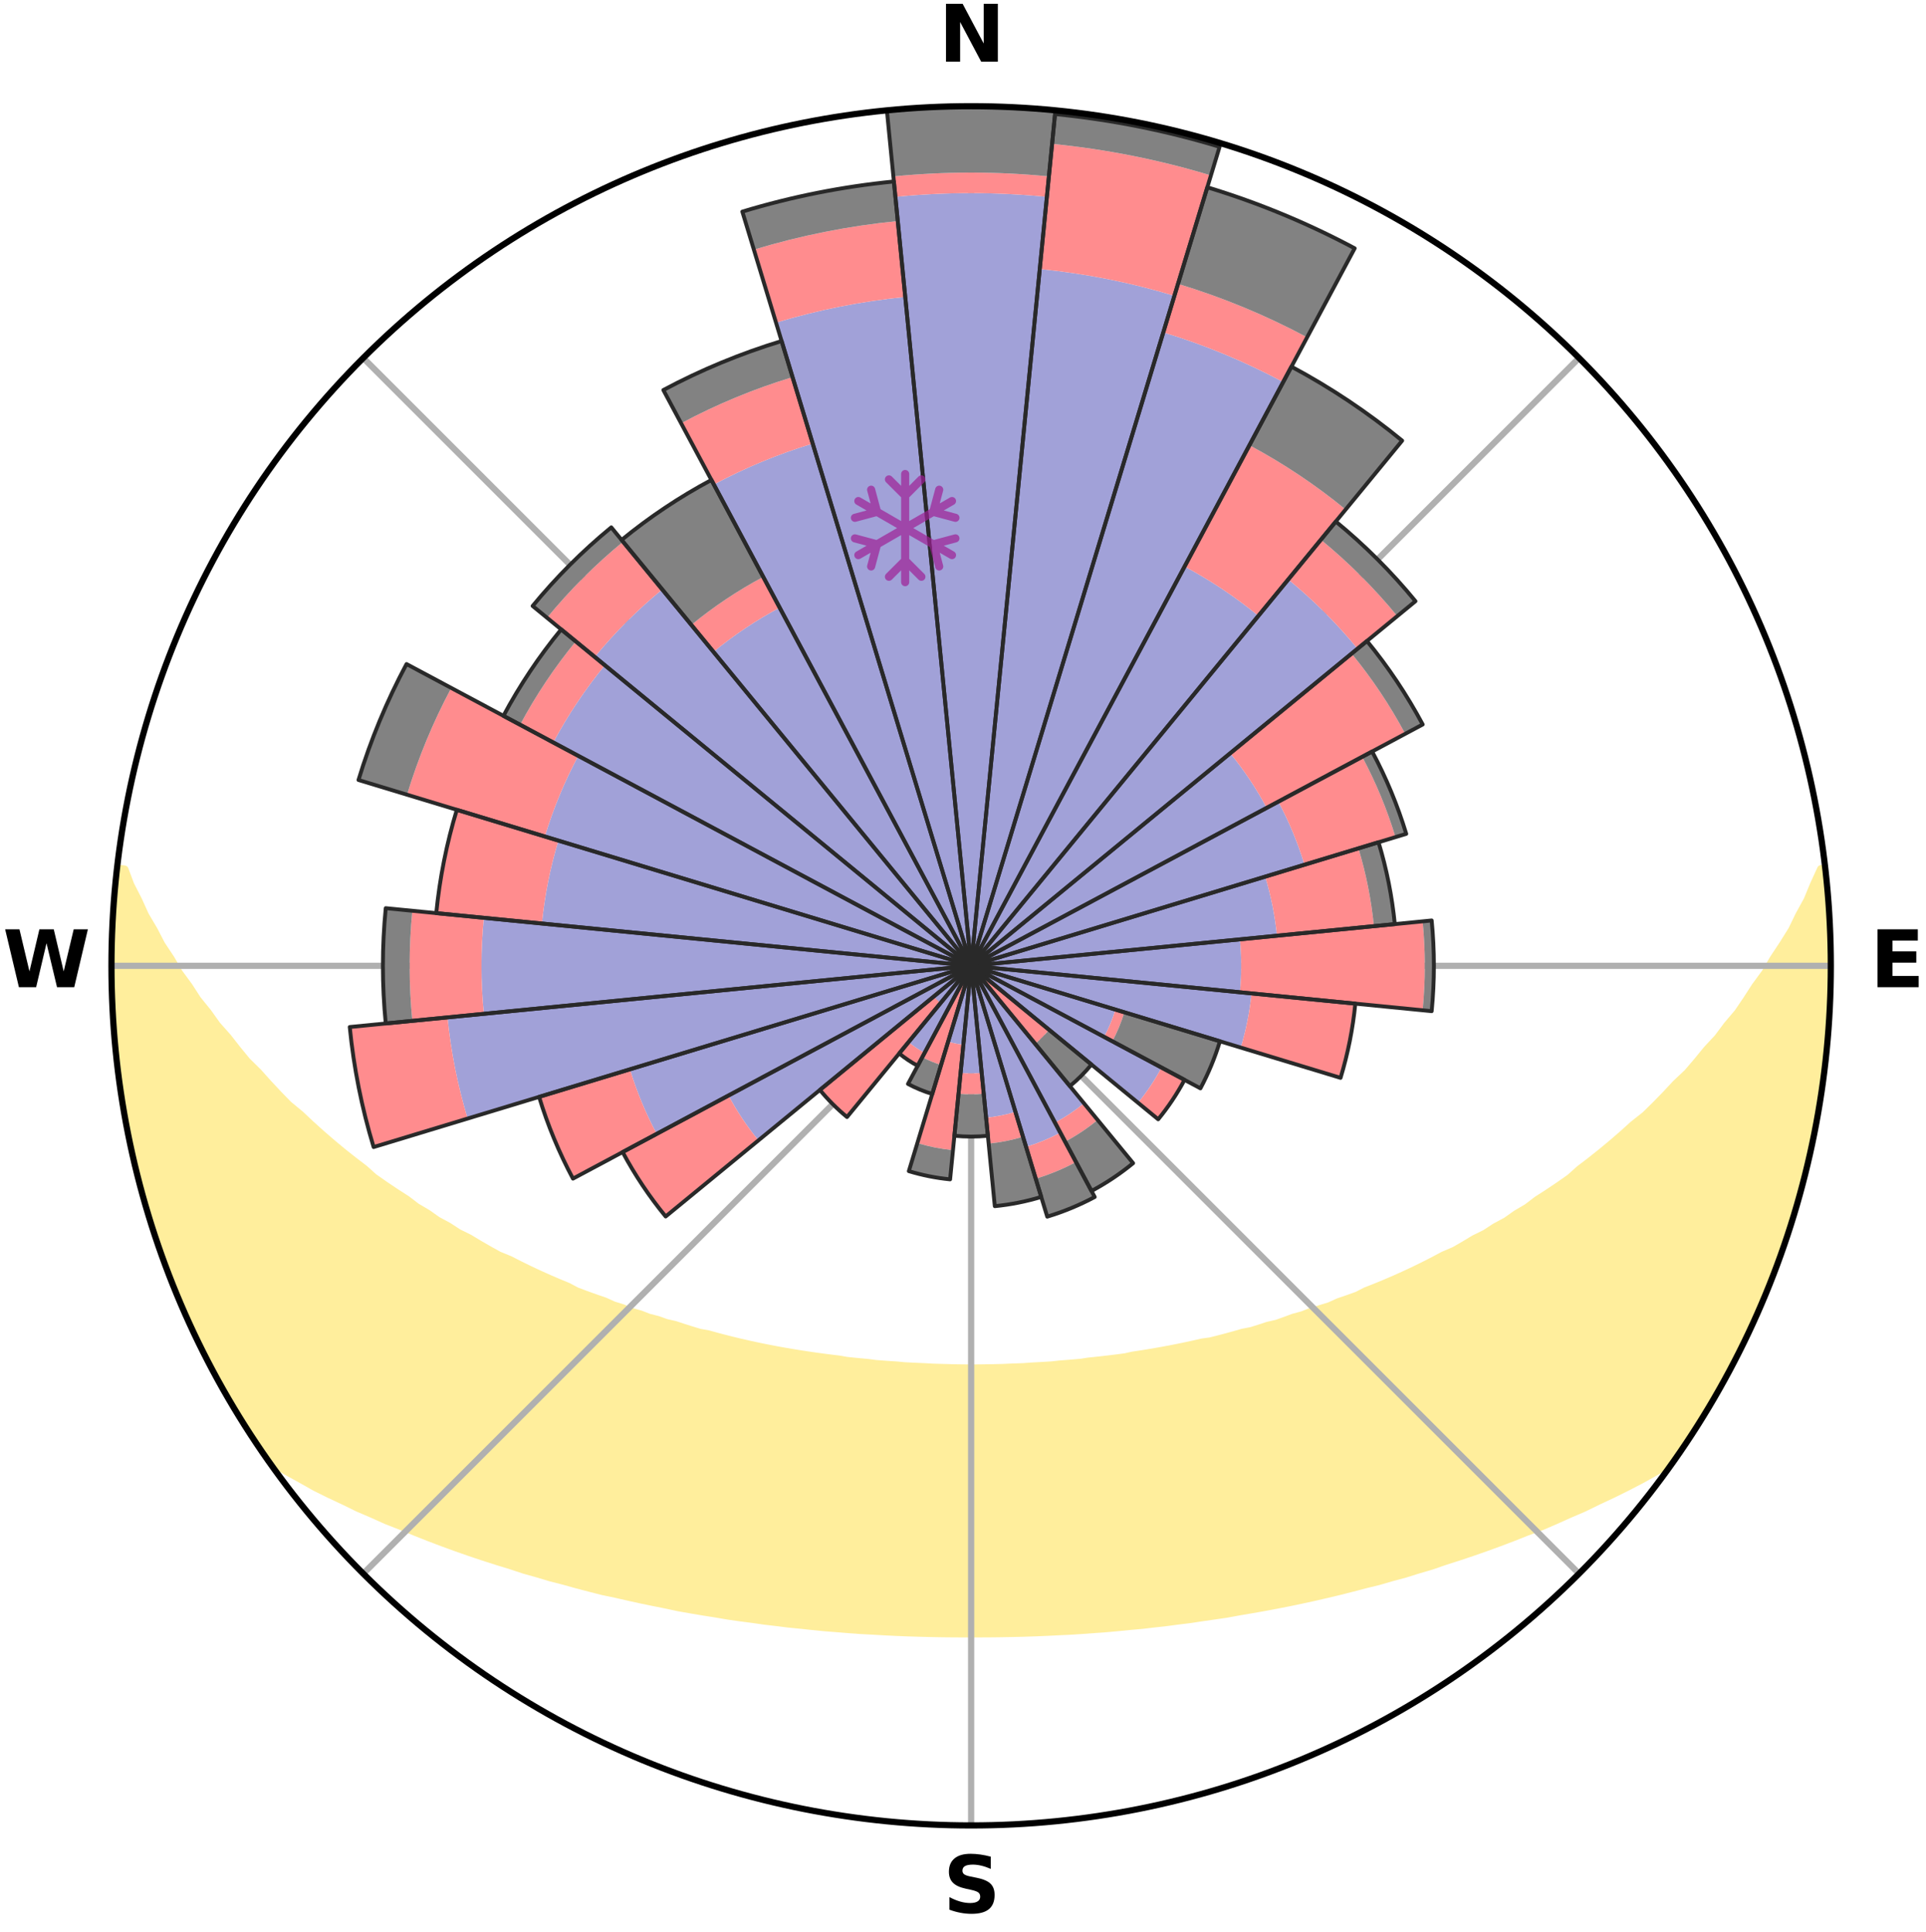 <?xml version="1.0" encoding="utf-8" standalone="no"?>
<!DOCTYPE svg PUBLIC "-//W3C//DTD SVG 1.1//EN"
  "http://www.w3.org/Graphics/SVG/1.1/DTD/svg11.dtd">
<svg xmlns:xlink="http://www.w3.org/1999/xlink" width="248.41pt" height="249.158pt" viewBox="0 0 248.41 249.158" xmlns="http://www.w3.org/2000/svg" version="1.1">
 <title>Ski Rose for Schönried - Saanenmöser - Zweisimmen - St. Stephan</title>
 <defs>
  <style type="text/css">*{stroke-linejoin: round; stroke-linecap: butt}</style>
 </defs>
 <g id="figure_1">
  <g id="patch_1">
   <path d="M 0 249.158 
L 248.41 249.158 
L 248.41 0 
L 0 0 
z
" style="fill: #ffffff"/>
  </g>
  <g id="axes_1">
   <g id="patch_2">
    <path d="M 236.135 124.579 
C 236.135 110.018 233.267 95.599 227.695 82.147 
C 222.122 68.695 213.955 56.471 203.659 46.175 
C 193.363 35.879 181.139 27.711 167.687 22.139 
C 154.235 16.567 139.815 13.699 125.255 13.699 
C 110.694 13.699 96.275 16.567 82.823 22.139 
C 69.371 27.711 57.147 35.879 46.851 46.175 
C 36.555 56.471 28.387 68.695 22.815 82.147 
C 17.243 95.599 14.375 110.018 14.375 124.579 
C 14.375 139.14 17.243 153.559 22.815 167.011 
C 28.387 180.463 36.555 192.687 46.851 202.983 
C 57.147 213.279 69.371 221.447 82.823 227.019 
C 96.275 232.591 110.694 235.459 125.255 235.459 
C 139.815 235.459 154.235 232.591 167.687 227.019 
C 181.139 221.447 193.363 213.279 203.659 202.983 
C 213.955 192.687 222.122 180.463 227.695 167.011 
C 233.267 153.559 236.135 139.14 236.135 124.579 
M 125.255 124.579 
C 125.255 124.579 125.255 124.579 125.255 124.579 
C 125.255 124.579 125.255 124.579 125.255 124.579 
C 125.255 124.579 125.255 124.579 125.255 124.579 
C 125.255 124.579 125.255 124.579 125.255 124.579 
C 125.255 124.579 125.255 124.579 125.255 124.579 
C 125.255 124.579 125.255 124.579 125.255 124.579 
C 125.255 124.579 125.255 124.579 125.255 124.579 
C 125.255 124.579 125.255 124.579 125.255 124.579 
C 125.255 124.579 125.255 124.579 125.255 124.579 
C 125.255 124.579 125.255 124.579 125.255 124.579 
C 125.255 124.579 125.255 124.579 125.255 124.579 
C 125.255 124.579 125.255 124.579 125.255 124.579 
C 125.255 124.579 125.255 124.579 125.255 124.579 
C 125.255 124.579 125.255 124.579 125.255 124.579 
C 125.255 124.579 125.255 124.579 125.255 124.579 
C 125.255 124.579 125.255 124.579 125.255 124.579 
z
" style="fill: #ffffff"/>
   </g>
   <g id="PolyCollection_1">
    <defs>
     <path id="mdb426e48a7" d="M 235.407 -137.129 
L 234.865 -137.068 
L 233.938 -135.044 
L 233.125 -133.069 
L 232.051 -131.111 
L 231.127 -129.202 
L 229.952 -127.321 
L 228.736 -125.482 
L 227.691 -123.685 
L 226.403 -121.93 
L 225.293 -120.211 
L 224.153 -118.53 
L 222.775 -116.904 
L 221.581 -115.304 
L 220.154 -113.767 
L 218.912 -112.249 
L 217.649 -110.771 
L 216.159 -109.367 
L 214.857 -107.972 
L 213.537 -106.618 
L 212.2 -105.304 
L 210.649 -104.078 
L 209.286 -102.847 
L 207.91 -101.657 
L 206.523 -100.506 
L 205.127 -99.396 
L 203.722 -98.324 
L 202.498 -97.226 
L 201.078 -96.23 
L 199.653 -95.273 
L 198.225 -94.354 
L 196.972 -93.395 
L 195.538 -92.549 
L 194.277 -91.657 
L 192.841 -90.882 
L 191.574 -90.055 
L 190.141 -89.348 
L 188.873 -88.585 
L 187.604 -87.852 
L 186.182 -87.243 
L 184.917 -86.57 
L 183.654 -85.926 
L 182.393 -85.309 
L 181.135 -84.72 
L 179.882 -84.157 
L 178.633 -83.621 
L 177.39 -83.109 
L 176.152 -82.623 
L 175.043 -82.056 
L 173.816 -81.616 
L 172.596 -81.199 
L 171.496 -80.698 
L 170.289 -80.324 
L 169.092 -79.97 
L 168.004 -79.53 
L 166.823 -79.215 
L 165.745 -78.813 
L 164.67 -78.43 
L 163.514 -78.168 
L 162.45 -77.818 
L 161.391 -77.486 
L 160.261 -77.27 
L 159.215 -76.969 
L 158.173 -76.682 
L 157.137 -76.41 
L 156.106 -76.152 
L 155.023 -76.002 
L 154.006 -75.769 
L 152.995 -75.549 
L 151.989 -75.34 
L 150.99 -75.143 
L 149.995 -74.957 
L 149.007 -74.782 
L 148.024 -74.616 
L 147.047 -74.46 
L 146.076 -74.314 
L 145.137 -74.104 
L 144.174 -73.977 
L 143.216 -73.858 
L 142.263 -73.746 
L 141.315 -73.642 
L 140.372 -73.544 
L 139.448 -73.399 
L 138.512 -73.317 
L 137.58 -73.241 
L 136.652 -73.17 
L 135.736 -73.064 
L 134.813 -73.007 
L 133.894 -72.954 
L 132.977 -72.906 
L 132.067 -72.836 
L 131.154 -72.8 
L 130.244 -72.769 
L 129.336 -72.725 
L 128.428 -72.705 
L 127.52 -72.688 
L 126.614 -72.674 
L 125.708 -72.664 
L 124.802 -72.665 
L 123.896 -72.674 
L 122.989 -72.687 
L 122.083 -72.715 
L 121.175 -72.739 
L 120.266 -72.767 
L 119.358 -72.821 
L 118.446 -72.861 
L 117.532 -72.904 
L 116.615 -72.952 
L 115.703 -73.041 
L 114.782 -73.101 
L 113.857 -73.167 
L 112.929 -73.237 
L 112.01 -73.363 
L 111.075 -73.449 
L 110.136 -73.54 
L 109.193 -73.637 
L 108.266 -73.804 
L 107.315 -73.919 
L 106.359 -74.04 
L 105.398 -74.17 
L 104.432 -74.308 
L 103.46 -74.455 
L 102.483 -74.61 
L 101.5 -74.776 
L 100.511 -74.951 
L 99.517 -75.137 
L 98.517 -75.334 
L 97.511 -75.542 
L 96.5 -75.763 
L 95.483 -75.996 
L 94.46 -76.242 
L 93.433 -76.501 
L 92.399 -76.774 
L 91.361 -77.062 
L 90.244 -77.264 
L 89.192 -77.582 
L 88.137 -77.915 
L 87.076 -78.265 
L 85.924 -78.528 
L 84.852 -78.912 
L 83.682 -79.21 
L 82.6 -79.63 
L 81.413 -79.965 
L 80.323 -80.424 
L 79.12 -80.799 
L 78.023 -81.299 
L 76.808 -81.717 
L 75.584 -82.156 
L 74.353 -82.619 
L 73.245 -83.209 
L 72.005 -83.719 
L 70.76 -84.255 
L 69.511 -84.817 
L 68.257 -85.405 
L 67 -86.021 
L 65.741 -86.664 
L 64.326 -87.242 
L 63.061 -87.944 
L 61.796 -88.676 
L 60.531 -89.437 
L 59.102 -90.142 
L 57.839 -90.967 
L 56.407 -91.74 
L 55.149 -92.63 
L 53.719 -93.474 
L 52.469 -94.43 
L 51.045 -95.347 
L 49.624 -96.302 
L 48.207 -97.295 
L 46.987 -98.391 
L 45.585 -99.459 
L 44.192 -100.567 
L 42.809 -101.715 
L 41.436 -102.902 
L 40.076 -104.129 
L 38.729 -105.397 
L 37.195 -106.663 
L 35.878 -108.014 
L 34.579 -109.405 
L 33.298 -110.836 
L 31.831 -112.28 
L 30.592 -113.794 
L 29.377 -115.347 
L 27.977 -116.923 
L 26.811 -118.558 
L 25.464 -120.222 
L 24.356 -121.937 
L 23.07 -123.687 
L 22.027 -125.48 
L 20.812 -127.314 
L 19.843 -129.181 
L 18.714 -131.095 
L 17.837 -133.033 
L 16.82 -135.02 
L 16.069 -137.019 
L 15.095 -137.13 
L 15.095 -137.13 
L 14.945 -135.201 
L 14.827 -133.27 
L 14.628 -131.345 
L 14.576 -129.411 
L 14.443 -127.481 
L 14.389 -125.547 
L 14.503 -123.613 
L 14.468 -121.678 
L 14.509 -119.744 
L 14.649 -117.814 
L 14.893 -115.893 
L 14.916 -113.955 
L 15.15 -112.034 
L 15.413 -110.118 
L 15.606 -108.192 
L 15.93 -106.284 
L 16.284 -104.382 
L 16.667 -102.487 
L 17.08 -100.597 
L 17.605 -98.735 
L 17.909 -96.817 
L 18.413 -94.949 
L 18.948 -93.089 
L 19.512 -91.239 
L 20.107 -89.397 
L 20.815 -87.595 
L 21.47 -85.776 
L 22.156 -83.968 
L 22.873 -82.171 
L 23.621 -80.388 
L 24.396 -78.615 
L 25.21 -76.86 
L 26.058 -75.121 
L 26.941 -73.4 
L 27.859 -71.697 
L 28.754 -69.981 
L 29.737 -68.315 
L 30.746 -66.664 
L 31.752 -65.011 
L 32.8 -63.384 
L 33.882 -61.781 
L 35.264 -60.389 
L 37.067 -59.324 
L 38.898 -58.315 
L 40.682 -57.307 
L 42.536 -56.391 
L 44.398 -55.52 
L 46.2 -54.637 
L 48.058 -53.841 
L 49.859 -53.031 
L 51.713 -52.31 
L 53.507 -51.568 
L 55.297 -50.859 
L 57.081 -50.18 
L 58.859 -49.532 
L 60.631 -48.914 
L 62.395 -48.324 
L 64.151 -47.761 
L 65.899 -47.226 
L 67.599 -46.662 
L 69.331 -46.177 
L 71.022 -45.669 
L 72.736 -45.232 
L 74.408 -44.766 
L 76.077 -44.328 
L 77.735 -43.906 
L 79.413 -43.554 
L 81.059 -43.18 
L 82.693 -42.819 
L 84.323 -42.483 
L 85.943 -42.159 
L 87.538 -41.816 
L 89.146 -41.535 
L 90.745 -41.264 
L 92.338 -41.015 
L 93.91 -40.743 
L 95.488 -40.519 
L 97.061 -40.316 
L 98.616 -40.091 
L 100.174 -39.909 
L 101.72 -39.715 
L 103.269 -39.565 
L 104.805 -39.399 
L 106.337 -39.248 
L 107.87 -39.128 
L 109.394 -39.002 
L 110.915 -38.89 
L 112.437 -38.811 
L 113.952 -38.723 
L 115.464 -38.648 
L 116.975 -38.585 
L 118.483 -38.539 
L 119.99 -38.499 
L 121.495 -38.471 
L 123 -38.455 
L 124.503 -38.45 
L 126.006 -38.451 
L 127.51 -38.456 
L 129.014 -38.473 
L 130.52 -38.501 
L 132.027 -38.537 
L 133.535 -38.588 
L 135.045 -38.651 
L 136.557 -38.727 
L 138.075 -38.795 
L 139.593 -38.895 
L 141.115 -39.008 
L 142.642 -39.116 
L 144.171 -39.254 
L 145.703 -39.407 
L 147.247 -39.543 
L 148.788 -39.722 
L 150.34 -39.892 
L 151.891 -40.1 
L 153.458 -40.289 
L 155.019 -40.528 
L 156.596 -40.754 
L 158.183 -40.985 
L 159.761 -41.275 
L 161.358 -41.547 
L 162.967 -41.828 
L 164.58 -42.133 
L 166.203 -42.449 
L 167.831 -42.791 
L 169.47 -43.144 
L 171.113 -43.525 
L 172.767 -43.919 
L 174.425 -44.341 
L 176.093 -44.779 
L 177.799 -45.194 
L 179.478 -45.684 
L 181.202 -46.144 
L 182.9 -46.676 
L 184.641 -47.186 
L 186.346 -47.777 
L 188.102 -48.339 
L 189.866 -48.929 
L 191.637 -49.548 
L 193.415 -50.196 
L 195.198 -50.874 
L 196.987 -51.584 
L 198.837 -52.27 
L 200.635 -53.046 
L 202.436 -53.856 
L 204.293 -54.652 
L 206.095 -55.535 
L 207.957 -56.405 
L 209.81 -57.321 
L 211.658 -58.28 
L 213.484 -59.293 
L 215.291 -60.357 
L 216.633 -61.776 
L 217.703 -63.389 
L 218.769 -65.004 
L 219.748 -66.673 
L 220.769 -68.317 
L 221.736 -69.993 
L 222.695 -71.674 
L 223.493 -73.439 
L 224.485 -75.105 
L 225.313 -76.854 
L 226.149 -78.599 
L 226.892 -80.386 
L 227.638 -82.171 
L 228.386 -83.955 
L 229.088 -85.758 
L 229.742 -87.578 
L 230.35 -89.415 
L 230.911 -91.266 
L 231.536 -93.097 
L 232.064 -94.958 
L 232.489 -96.846 
L 233.041 -98.702 
L 233.378 -100.609 
L 233.814 -102.493 
L 234.244 -104.379 
L 234.608 -106.28 
L 234.807 -108.206 
L 235.116 -110.116 
L 235.369 -112.033 
L 235.603 -113.954 
L 235.785 -115.88 
L 235.775 -117.819 
L 235.887 -119.749 
L 235.972 -121.68 
L 236.022 -123.612 
L 236.036 -125.546 
L 236.01 -127.479 
L 235.956 -129.412 
L 235.869 -131.345 
L 235.75 -133.275 
L 235.59 -135.203 
L 235.407 -137.129 
z
" style="stroke: #ffee9c"/>
    </defs>
    <g clip-path="url(#p00d1cae255)">
     <use xlink:href="#mdb426e48a7" x="0" y="249.158" style="fill: #ffee9c; stroke: #ffee9c"/>
    </g>
   </g>
   <g id="matplotlib.axis_1">
    <g id="xtick_1">
     <g id="line2d_1">
      <path d="M 125.255 124.579 
L 125.255 13.699 
" clip-path="url(#p00d1cae255)" style="fill: none; stroke: #b0b0b0; stroke-width: 0.8; stroke-linecap: square"/>
     </g>
     <g id="text_1">
      <!-- N -->
      <g transform="translate(121.07 7.958) scale(0.1 -0.1)">
       <defs>
        <path id="DejaVuSans-Bold-4e" d="M 588 4666 
L 1931 4666 
L 3628 1466 
L 3628 4666 
L 4769 4666 
L 4769 0 
L 3425 0 
L 1728 3200 
L 1728 0 
L 588 0 
L 588 4666 
z
" transform="scale(0.016)"/>
       </defs>
       <use xlink:href="#DejaVuSans-Bold-4e"/>
      </g>
     </g>
    </g>
    <g id="xtick_2">
     <g id="line2d_2">
      <path d="M 125.255 124.579 
L 203.659 46.175 
" clip-path="url(#p00d1cae255)" style="fill: none; stroke: #b0b0b0; stroke-width: 0.8; stroke-linecap: square"/>
     </g>
    </g>
    <g id="xtick_3">
     <g id="line2d_3">
      <path d="M 125.255 124.579 
L 236.135 124.579 
" clip-path="url(#p00d1cae255)" style="fill: none; stroke: #b0b0b0; stroke-width: 0.8; stroke-linecap: square"/>
     </g>
     <g id="text_2">
      <!-- E -->
      <g transform="translate(241.219 127.338) scale(0.1 -0.1)">
       <defs>
        <path id="DejaVuSans-Bold-45" d="M 588 4666 
L 3834 4666 
L 3834 3756 
L 1791 3756 
L 1791 2888 
L 3713 2888 
L 3713 1978 
L 1791 1978 
L 1791 909 
L 3903 909 
L 3903 0 
L 588 0 
L 588 4666 
z
" transform="scale(0.016)"/>
       </defs>
       <use xlink:href="#DejaVuSans-Bold-45"/>
      </g>
     </g>
    </g>
    <g id="xtick_4">
     <g id="line2d_4">
      <path d="M 125.255 124.579 
L 203.659 202.983 
" clip-path="url(#p00d1cae255)" style="fill: none; stroke: #b0b0b0; stroke-width: 0.8; stroke-linecap: square"/>
     </g>
    </g>
    <g id="xtick_5">
     <g id="line2d_5">
      <path d="M 125.255 124.579 
L 125.255 235.459 
" clip-path="url(#p00d1cae255)" style="fill: none; stroke: #b0b0b0; stroke-width: 0.8; stroke-linecap: square"/>
     </g>
     <g id="text_3">
      <!-- S -->
      <g transform="translate(121.654 246.718) scale(0.1 -0.1)">
       <defs>
        <path id="DejaVuSans-Bold-53" d="M 3834 4519 
L 3834 3531 
Q 3450 3703 3084 3790 
Q 2719 3878 2394 3878 
Q 1963 3878 1756 3759 
Q 1550 3641 1550 3391 
Q 1550 3203 1689 3098 
Q 1828 2994 2194 2919 
L 2706 2816 
Q 3484 2659 3812 2340 
Q 4141 2022 4141 1434 
Q 4141 663 3683 286 
Q 3225 -91 2284 -91 
Q 1841 -91 1394 -6 
Q 947 78 500 244 
L 500 1259 
Q 947 1022 1364 901 
Q 1781 781 2169 781 
Q 2563 781 2772 912 
Q 2981 1044 2981 1288 
Q 2981 1506 2839 1625 
Q 2697 1744 2272 1838 
L 1806 1941 
Q 1106 2091 782 2419 
Q 459 2747 459 3303 
Q 459 4000 909 4375 
Q 1359 4750 2203 4750 
Q 2588 4750 2994 4692 
Q 3400 4634 3834 4519 
z
" transform="scale(0.016)"/>
       </defs>
       <use xlink:href="#DejaVuSans-Bold-53"/>
      </g>
     </g>
    </g>
    <g id="xtick_6">
     <g id="line2d_6">
      <path d="M 125.255 124.579 
L 46.851 202.983 
" clip-path="url(#p00d1cae255)" style="fill: none; stroke: #b0b0b0; stroke-width: 0.8; stroke-linecap: square"/>
     </g>
    </g>
    <g id="xtick_7">
     <g id="line2d_7">
      <path d="M 125.255 124.579 
L 14.375 124.579 
" clip-path="url(#p00d1cae255)" style="fill: none; stroke: #b0b0b0; stroke-width: 0.8; stroke-linecap: square"/>
     </g>
     <g id="text_4">
      <!-- W -->
      <g transform="translate(0.36 127.338) scale(0.1 -0.1)">
       <defs>
        <path id="DejaVuSans-Bold-57" d="M 191 4666 
L 1344 4666 
L 2150 1275 
L 2950 4666 
L 4109 4666 
L 4909 1275 
L 5716 4666 
L 6859 4666 
L 5759 0 
L 4372 0 
L 3525 3547 
L 2688 0 
L 1300 0 
L 191 4666 
z
" transform="scale(0.016)"/>
       </defs>
       <use xlink:href="#DejaVuSans-Bold-57"/>
      </g>
     </g>
    </g>
    <g id="xtick_8">
     <g id="line2d_8">
      <path d="M 125.255 124.579 
L 46.851 46.175 
" clip-path="url(#p00d1cae255)" style="fill: none; stroke: #b0b0b0; stroke-width: 0.8; stroke-linecap: square"/>
     </g>
    </g>
   </g>
   <g id="matplotlib.axis_2"/>
   <g id="patch_3">
    <path d="M 125.255 124.579 
C 125.255 124.579 125.255 124.579 125.255 124.579 
C 125.255 124.579 125.255 124.579 125.255 124.579 
L 125.255 124.579 
C 125.255 124.579 125.255 124.579 125.255 124.579 
C 125.255 124.579 125.255 124.579 125.255 124.579 
z
" clip-path="url(#p00d1cae255)" style="fill: #d9d9d9"/>
   </g>
   <g id="patch_4">
    <path d="M 125.255 124.579 
C 125.255 124.579 125.255 124.579 125.255 124.579 
C 125.255 124.579 125.255 124.579 125.255 124.579 
L 125.255 124.579 
C 125.255 124.579 125.255 124.579 125.255 124.579 
C 125.255 124.579 125.255 124.579 125.255 124.579 
z
" clip-path="url(#p00d1cae255)" style="fill: #d9d9d9"/>
   </g>
   <g id="patch_5">
    <path d="M 125.255 124.579 
C 125.255 124.579 125.255 124.579 125.255 124.579 
C 125.255 124.579 125.255 124.579 125.255 124.579 
L 125.255 124.579 
C 125.255 124.579 125.255 124.579 125.255 124.579 
C 125.255 124.579 125.255 124.579 125.255 124.579 
z
" clip-path="url(#p00d1cae255)" style="fill: #d9d9d9"/>
   </g>
   <g id="patch_6">
    <path d="M 125.255 124.579 
C 125.255 124.579 125.255 124.579 125.255 124.579 
C 125.255 124.579 125.255 124.579 125.255 124.579 
L 125.255 124.579 
C 125.255 124.579 125.255 124.579 125.255 124.579 
C 125.255 124.579 125.255 124.579 125.255 124.579 
z
" clip-path="url(#p00d1cae255)" style="fill: #d9d9d9"/>
   </g>
   <g id="patch_7">
    <path d="M 125.255 124.579 
C 125.255 124.579 125.255 124.579 125.255 124.579 
C 125.255 124.579 125.255 124.579 125.255 124.579 
L 125.255 124.579 
C 125.255 124.579 125.255 124.579 125.255 124.579 
C 125.255 124.579 125.255 124.579 125.255 124.579 
z
" clip-path="url(#p00d1cae255)" style="fill: #d9d9d9"/>
   </g>
   <g id="patch_8">
    <path d="M 125.255 124.579 
C 125.255 124.579 125.255 124.579 125.255 124.579 
C 125.255 124.579 125.255 124.579 125.255 124.579 
L 125.255 124.579 
C 125.255 124.579 125.255 124.579 125.255 124.579 
C 125.255 124.579 125.255 124.579 125.255 124.579 
z
" clip-path="url(#p00d1cae255)" style="fill: #d9d9d9"/>
   </g>
   <g id="patch_9">
    <path d="M 125.255 124.579 
C 125.255 124.579 125.255 124.579 125.255 124.579 
C 125.255 124.579 125.255 124.579 125.255 124.579 
L 125.255 124.579 
C 125.255 124.579 125.255 124.579 125.255 124.579 
C 125.255 124.579 125.255 124.579 125.255 124.579 
z
" clip-path="url(#p00d1cae255)" style="fill: #d9d9d9"/>
   </g>
   <g id="patch_10">
    <path d="M 125.255 124.579 
C 125.255 124.579 125.255 124.579 125.255 124.579 
C 125.255 124.579 125.255 124.579 125.255 124.579 
L 125.255 124.579 
C 125.255 124.579 125.255 124.579 125.255 124.579 
C 125.255 124.579 125.255 124.579 125.255 124.579 
z
" clip-path="url(#p00d1cae255)" style="fill: #d9d9d9"/>
   </g>
   <g id="patch_11">
    <path d="M 125.255 124.579 
C 125.255 124.579 125.255 124.579 125.255 124.579 
C 125.255 124.579 125.255 124.579 125.255 124.579 
L 125.255 124.579 
C 125.255 124.579 125.255 124.579 125.255 124.579 
C 125.255 124.579 125.255 124.579 125.255 124.579 
z
" clip-path="url(#p00d1cae255)" style="fill: #d9d9d9"/>
   </g>
   <g id="patch_12">
    <path d="M 125.255 124.579 
C 125.255 124.579 125.255 124.579 125.255 124.579 
C 125.255 124.579 125.255 124.579 125.255 124.579 
L 125.255 124.579 
C 125.255 124.579 125.255 124.579 125.255 124.579 
C 125.255 124.579 125.255 124.579 125.255 124.579 
z
" clip-path="url(#p00d1cae255)" style="fill: #d9d9d9"/>
   </g>
   <g id="patch_13">
    <path d="M 125.255 124.579 
C 125.255 124.579 125.255 124.579 125.255 124.579 
C 125.255 124.579 125.255 124.579 125.255 124.579 
L 125.255 124.579 
C 125.255 124.579 125.255 124.579 125.255 124.579 
C 125.255 124.579 125.255 124.579 125.255 124.579 
z
" clip-path="url(#p00d1cae255)" style="fill: #d9d9d9"/>
   </g>
   <g id="patch_14">
    <path d="M 125.255 124.579 
C 125.255 124.579 125.255 124.579 125.255 124.579 
C 125.255 124.579 125.255 124.579 125.255 124.579 
L 125.255 124.579 
C 125.255 124.579 125.255 124.579 125.255 124.579 
C 125.255 124.579 125.255 124.579 125.255 124.579 
z
" clip-path="url(#p00d1cae255)" style="fill: #d9d9d9"/>
   </g>
   <g id="patch_15">
    <path d="M 125.255 124.579 
C 125.255 124.579 125.255 124.579 125.255 124.579 
C 125.255 124.579 125.255 124.579 125.255 124.579 
L 125.255 124.579 
C 125.255 124.579 125.255 124.579 125.255 124.579 
C 125.255 124.579 125.255 124.579 125.255 124.579 
z
" clip-path="url(#p00d1cae255)" style="fill: #d9d9d9"/>
   </g>
   <g id="patch_16">
    <path d="M 125.255 124.579 
C 125.255 124.579 125.255 124.579 125.255 124.579 
C 125.255 124.579 125.255 124.579 125.255 124.579 
L 125.255 124.579 
C 125.255 124.579 125.255 124.579 125.255 124.579 
C 125.255 124.579 125.255 124.579 125.255 124.579 
z
" clip-path="url(#p00d1cae255)" style="fill: #d9d9d9"/>
   </g>
   <g id="patch_17">
    <path d="M 125.255 124.579 
C 125.255 124.579 125.255 124.579 125.255 124.579 
C 125.255 124.579 125.255 124.579 125.255 124.579 
L 125.255 124.579 
C 125.255 124.579 125.255 124.579 125.255 124.579 
C 125.255 124.579 125.255 124.579 125.255 124.579 
z
" clip-path="url(#p00d1cae255)" style="fill: #d9d9d9"/>
   </g>
   <g id="patch_18">
    <path d="M 125.255 124.579 
C 125.255 124.579 125.255 124.579 125.255 124.579 
C 125.255 124.579 125.255 124.579 125.255 124.579 
L 125.255 124.579 
C 125.255 124.579 125.255 124.579 125.255 124.579 
C 125.255 124.579 125.255 124.579 125.255 124.579 
z
" clip-path="url(#p00d1cae255)" style="fill: #d9d9d9"/>
   </g>
   <g id="patch_19">
    <path d="M 125.255 124.579 
C 125.255 124.579 125.255 124.579 125.255 124.579 
C 125.255 124.579 125.255 124.579 125.255 124.579 
L 125.255 124.579 
C 125.255 124.579 125.255 124.579 125.255 124.579 
C 125.255 124.579 125.255 124.579 125.255 124.579 
z
" clip-path="url(#p00d1cae255)" style="fill: #d9d9d9"/>
   </g>
   <g id="patch_20">
    <path d="M 125.255 124.579 
C 125.255 124.579 125.255 124.579 125.255 124.579 
C 125.255 124.579 125.255 124.579 125.255 124.579 
L 125.255 124.579 
C 125.255 124.579 125.255 124.579 125.255 124.579 
C 125.255 124.579 125.255 124.579 125.255 124.579 
z
" clip-path="url(#p00d1cae255)" style="fill: #d9d9d9"/>
   </g>
   <g id="patch_21">
    <path d="M 125.255 124.579 
C 125.255 124.579 125.255 124.579 125.255 124.579 
C 125.255 124.579 125.255 124.579 125.255 124.579 
L 125.255 124.579 
C 125.255 124.579 125.255 124.579 125.255 124.579 
C 125.255 124.579 125.255 124.579 125.255 124.579 
z
" clip-path="url(#p00d1cae255)" style="fill: #d9d9d9"/>
   </g>
   <g id="patch_22">
    <path d="M 125.255 124.579 
C 125.255 124.579 125.255 124.579 125.255 124.579 
C 125.255 124.579 125.255 124.579 125.255 124.579 
L 125.255 124.579 
C 125.255 124.579 125.255 124.579 125.255 124.579 
C 125.255 124.579 125.255 124.579 125.255 124.579 
z
" clip-path="url(#p00d1cae255)" style="fill: #d9d9d9"/>
   </g>
   <g id="patch_23">
    <path d="M 125.255 124.579 
C 125.255 124.579 125.255 124.579 125.255 124.579 
C 125.255 124.579 125.255 124.579 125.255 124.579 
L 125.255 124.579 
C 125.255 124.579 125.255 124.579 125.255 124.579 
C 125.255 124.579 125.255 124.579 125.255 124.579 
z
" clip-path="url(#p00d1cae255)" style="fill: #d9d9d9"/>
   </g>
   <g id="patch_24">
    <path d="M 125.255 124.579 
C 125.255 124.579 125.255 124.579 125.255 124.579 
C 125.255 124.579 125.255 124.579 125.255 124.579 
L 125.255 124.579 
C 125.255 124.579 125.255 124.579 125.255 124.579 
C 125.255 124.579 125.255 124.579 125.255 124.579 
z
" clip-path="url(#p00d1cae255)" style="fill: #d9d9d9"/>
   </g>
   <g id="patch_25">
    <path d="M 125.255 124.579 
C 125.255 124.579 125.255 124.579 125.255 124.579 
C 125.255 124.579 125.255 124.579 125.255 124.579 
L 125.255 124.579 
C 125.255 124.579 125.255 124.579 125.255 124.579 
C 125.255 124.579 125.255 124.579 125.255 124.579 
z
" clip-path="url(#p00d1cae255)" style="fill: #d9d9d9"/>
   </g>
   <g id="patch_26">
    <path d="M 125.255 124.579 
C 125.255 124.579 125.255 124.579 125.255 124.579 
C 125.255 124.579 125.255 124.579 125.255 124.579 
L 125.255 124.579 
C 125.255 124.579 125.255 124.579 125.255 124.579 
C 125.255 124.579 125.255 124.579 125.255 124.579 
z
" clip-path="url(#p00d1cae255)" style="fill: #d9d9d9"/>
   </g>
   <g id="patch_27">
    <path d="M 125.255 124.579 
C 125.255 124.579 125.255 124.579 125.255 124.579 
C 125.255 124.579 125.255 124.579 125.255 124.579 
L 125.255 124.579 
C 125.255 124.579 125.255 124.579 125.255 124.579 
C 125.255 124.579 125.255 124.579 125.255 124.579 
z
" clip-path="url(#p00d1cae255)" style="fill: #d9d9d9"/>
   </g>
   <g id="patch_28">
    <path d="M 125.255 124.579 
C 125.255 124.579 125.255 124.579 125.255 124.579 
C 125.255 124.579 125.255 124.579 125.255 124.579 
L 125.255 124.579 
C 125.255 124.579 125.255 124.579 125.255 124.579 
C 125.255 124.579 125.255 124.579 125.255 124.579 
z
" clip-path="url(#p00d1cae255)" style="fill: #d9d9d9"/>
   </g>
   <g id="patch_29">
    <path d="M 125.255 124.579 
C 125.255 124.579 125.255 124.579 125.255 124.579 
C 125.255 124.579 125.255 124.579 125.255 124.579 
L 125.255 124.579 
C 125.255 124.579 125.255 124.579 125.255 124.579 
C 125.255 124.579 125.255 124.579 125.255 124.579 
z
" clip-path="url(#p00d1cae255)" style="fill: #d9d9d9"/>
   </g>
   <g id="patch_30">
    <path d="M 125.255 124.579 
C 125.255 124.579 125.255 124.579 125.255 124.579 
C 125.255 124.579 125.255 124.579 125.255 124.579 
L 125.255 124.579 
C 125.255 124.579 125.255 124.579 125.255 124.579 
C 125.255 124.579 125.255 124.579 125.255 124.579 
z
" clip-path="url(#p00d1cae255)" style="fill: #d9d9d9"/>
   </g>
   <g id="patch_31">
    <path d="M 125.255 124.579 
C 125.255 124.579 125.255 124.579 125.255 124.579 
C 125.255 124.579 125.255 124.579 125.255 124.579 
L 125.255 124.579 
C 125.255 124.579 125.255 124.579 125.255 124.579 
C 125.255 124.579 125.255 124.579 125.255 124.579 
z
" clip-path="url(#p00d1cae255)" style="fill: #d9d9d9"/>
   </g>
   <g id="patch_32">
    <path d="M 125.255 124.579 
C 125.255 124.579 125.255 124.579 125.255 124.579 
C 125.255 124.579 125.255 124.579 125.255 124.579 
L 125.255 124.579 
C 125.255 124.579 125.255 124.579 125.255 124.579 
C 125.255 124.579 125.255 124.579 125.255 124.579 
z
" clip-path="url(#p00d1cae255)" style="fill: #d9d9d9"/>
   </g>
   <g id="patch_33">
    <path d="M 125.255 124.579 
C 125.255 124.579 125.255 124.579 125.255 124.579 
C 125.255 124.579 125.255 124.579 125.255 124.579 
L 125.255 124.579 
C 125.255 124.579 125.255 124.579 125.255 124.579 
C 125.255 124.579 125.255 124.579 125.255 124.579 
z
" clip-path="url(#p00d1cae255)" style="fill: #d9d9d9"/>
   </g>
   <g id="patch_34">
    <path d="M 125.255 124.579 
C 125.255 124.579 125.255 124.579 125.255 124.579 
C 125.255 124.579 125.255 124.579 125.255 124.579 
L 125.255 124.579 
C 125.255 124.579 125.255 124.579 125.255 124.579 
C 125.255 124.579 125.255 124.579 125.255 124.579 
z
" clip-path="url(#p00d1cae255)" style="fill: #d9d9d9"/>
   </g>
   <g id="patch_35">
    <path d="M 125.255 124.579 
C 125.255 124.579 125.255 124.579 125.255 124.579 
C 125.255 124.579 125.255 124.579 125.255 124.579 
L 135.024 25.39 
C 131.778 25.07 128.517 24.91 125.255 24.91 
C 121.993 24.91 118.732 25.07 115.486 25.39 
z
" clip-path="url(#p00d1cae255)" style="fill: #a1a1d8"/>
   </g>
   <g id="patch_36">
    <path d="M 125.255 124.579 
C 125.255 124.579 125.255 124.579 125.255 124.579 
C 125.255 124.579 125.255 124.579 125.255 124.579 
L 151.471 38.156 
C 148.642 37.298 145.773 36.579 142.874 36.002 
C 139.975 35.425 137.049 34.991 134.107 34.702 
z
" clip-path="url(#p00d1cae255)" style="fill: #a1a1d8"/>
   </g>
   <g id="patch_37">
    <path d="M 125.255 124.579 
C 125.255 124.579 125.255 124.579 125.255 124.579 
C 125.255 124.579 125.255 124.579 125.255 124.579 
L 165.504 49.277 
C 163.04 47.96 160.512 46.764 157.93 45.695 
C 155.348 44.625 152.715 43.683 150.04 42.872 
z
" clip-path="url(#p00d1cae255)" style="fill: #a1a1d8"/>
   </g>
   <g id="patch_38">
    <path d="M 125.255 124.579 
C 125.255 124.579 125.255 124.579 125.255 124.579 
C 125.255 124.579 125.255 124.579 125.255 124.579 
L 162.305 79.434 
C 160.827 78.221 159.291 77.082 157.701 76.02 
C 156.112 74.958 154.471 73.974 152.785 73.073 
z
" clip-path="url(#p00d1cae255)" style="fill: #a1a1d8"/>
   </g>
   <g id="patch_39">
    <path d="M 125.255 124.579 
C 125.255 124.579 125.255 124.579 125.255 124.579 
C 125.255 124.579 125.255 124.579 125.255 124.579 
L 175.094 83.677 
C 173.755 82.046 172.337 80.481 170.845 78.989 
C 169.352 77.497 167.788 76.079 166.157 74.74 
z
" clip-path="url(#p00d1cae255)" style="fill: #a1a1d8"/>
   </g>
   <g id="patch_40">
    <path d="M 125.255 124.579 
C 125.255 124.579 125.255 124.579 125.255 124.579 
C 125.255 124.579 125.255 124.579 125.255 124.579 
L 163.373 104.204 
C 162.706 102.957 161.978 101.743 161.192 100.566 
C 160.406 99.39 159.563 98.253 158.666 97.159 
z
" clip-path="url(#p00d1cae255)" style="fill: #a1a1d8"/>
   </g>
   <g id="patch_41">
    <path d="M 125.255 124.579 
C 125.255 124.579 125.255 124.579 125.255 124.579 
C 125.255 124.579 125.255 124.579 125.255 124.579 
L 168.248 111.537 
C 167.821 110.13 167.326 108.745 166.763 107.386 
C 166.2 106.027 165.571 104.697 164.878 103.4 
z
" clip-path="url(#p00d1cae255)" style="fill: #a1a1d8"/>
   </g>
   <g id="patch_42">
    <path d="M 125.255 124.579 
C 125.255 124.579 125.255 124.579 125.255 124.579 
C 125.255 124.579 125.255 124.579 125.255 124.579 
L 164.698 120.694 
C 164.571 119.403 164.381 118.119 164.127 116.847 
C 163.874 115.574 163.559 114.315 163.182 113.074 
z
" clip-path="url(#p00d1cae255)" style="fill: #a1a1d8"/>
   </g>
   <g id="patch_43">
    <path d="M 125.255 124.579 
C 125.255 124.579 125.255 124.579 125.255 124.579 
C 125.255 124.579 125.255 124.579 125.255 124.579 
L 159.925 127.994 
C 160.037 126.859 160.093 125.719 160.093 124.579 
C 160.093 123.439 160.037 122.299 159.925 121.164 
z
" clip-path="url(#p00d1cae255)" style="fill: #a1a1d8"/>
   </g>
   <g id="patch_44">
    <path d="M 125.255 124.579 
C 125.255 124.579 125.255 124.579 125.255 124.579 
C 125.255 124.579 125.255 124.579 125.255 124.579 
L 160.03 135.128 
C 160.376 133.99 160.665 132.835 160.897 131.669 
C 161.129 130.502 161.303 129.325 161.42 128.141 
z
" clip-path="url(#p00d1cae255)" style="fill: #a1a1d8"/>
   </g>
   <g id="patch_45">
    <path d="M 125.255 124.579 
C 125.255 124.579 125.255 124.579 125.255 124.579 
C 125.255 124.579 125.255 124.579 125.255 124.579 
L 142.409 133.748 
C 142.709 133.187 142.981 132.611 143.225 132.022 
C 143.468 131.434 143.683 130.834 143.868 130.225 
z
" clip-path="url(#p00d1cae255)" style="fill: #a1a1d8"/>
   </g>
   <g id="patch_46">
    <path d="M 125.255 124.579 
C 125.255 124.579 125.255 124.579 125.255 124.579 
C 125.255 124.579 125.255 124.579 125.255 124.579 
L 146.781 142.245 
C 147.359 141.54 147.902 140.808 148.409 140.05 
C 148.915 139.292 149.384 138.51 149.814 137.706 
z
" clip-path="url(#p00d1cae255)" style="fill: #a1a1d8"/>
   </g>
   <g id="patch_47">
    <path d="M 125.255 124.579 
C 125.255 124.579 125.255 124.579 125.255 124.579 
C 125.255 124.579 125.255 124.579 125.255 124.579 
L 125.255 124.579 
C 125.255 124.579 125.255 124.579 125.255 124.579 
C 125.255 124.579 125.255 124.579 125.255 124.579 
z
" clip-path="url(#p00d1cae255)" style="fill: #a1a1d8"/>
   </g>
   <g id="patch_48">
    <path d="M 125.255 124.579 
C 125.255 124.579 125.255 124.579 125.255 124.579 
C 125.255 124.579 125.255 124.579 125.255 124.579 
L 136.07 144.813 
C 136.732 144.459 137.377 144.072 138.001 143.655 
C 138.625 143.238 139.229 142.79 139.81 142.314 
z
" clip-path="url(#p00d1cae255)" style="fill: #a1a1d8"/>
   </g>
   <g id="patch_49">
    <path d="M 125.255 124.579 
C 125.255 124.579 125.255 124.579 125.255 124.579 
C 125.255 124.579 125.255 124.579 125.255 124.579 
L 132.34 147.935 
C 133.104 147.703 133.857 147.434 134.595 147.128 
C 135.333 146.822 136.056 146.48 136.76 146.104 
z
" clip-path="url(#p00d1cae255)" style="fill: #a1a1d8"/>
   </g>
   <g id="patch_50">
    <path d="M 125.255 124.579 
C 125.255 124.579 125.255 124.579 125.255 124.579 
C 125.255 124.579 125.255 124.579 125.255 124.579 
L 127.185 144.175 
C 127.826 144.112 128.464 144.017 129.096 143.891 
C 129.728 143.766 130.354 143.609 130.971 143.422 
z
" clip-path="url(#p00d1cae255)" style="fill: #a1a1d8"/>
   </g>
   <g id="patch_51">
    <path d="M 125.255 124.579 
C 125.255 124.579 125.255 124.579 125.255 124.579 
C 125.255 124.579 125.255 124.579 125.255 124.579 
L 123.894 138.393 
C 124.346 138.438 124.8 138.46 125.255 138.46 
C 125.709 138.46 126.163 138.438 126.615 138.393 
z
" clip-path="url(#p00d1cae255)" style="fill: #a1a1d8"/>
   </g>
   <g id="patch_52">
    <path d="M 125.255 124.579 
C 125.255 124.579 125.255 124.579 125.255 124.579 
C 125.255 124.579 125.255 124.579 125.255 124.579 
L 122.286 134.365 
C 122.607 134.462 122.932 134.543 123.26 134.608 
C 123.588 134.674 123.919 134.723 124.253 134.756 
z
" clip-path="url(#p00d1cae255)" style="fill: #a1a1d8"/>
   </g>
   <g id="patch_53">
    <path d="M 125.255 124.579 
C 125.255 124.579 125.255 124.579 125.255 124.579 
C 125.255 124.579 125.255 124.579 125.255 124.579 
L 125.255 124.579 
C 125.255 124.579 125.255 124.579 125.255 124.579 
C 125.255 124.579 125.255 124.579 125.255 124.579 
z
" clip-path="url(#p00d1cae255)" style="fill: #a1a1d8"/>
   </g>
   <g id="patch_54">
    <path d="M 125.255 124.579 
C 125.255 124.579 125.255 124.579 125.255 124.579 
C 125.255 124.579 125.255 124.579 125.255 124.579 
L 117.177 134.422 
C 117.499 134.687 117.834 134.935 118.181 135.166 
C 118.527 135.398 118.885 135.612 119.252 135.809 
z
" clip-path="url(#p00d1cae255)" style="fill: #a1a1d8"/>
   </g>
   <g id="patch_55">
    <path d="M 125.255 124.579 
C 125.255 124.579 125.255 124.579 125.255 124.579 
C 125.255 124.579 125.255 124.579 125.255 124.579 
L 120.442 128.529 
C 120.571 128.687 120.708 128.838 120.852 128.982 
C 120.996 129.126 121.147 129.263 121.305 129.392 
z
" clip-path="url(#p00d1cae255)" style="fill: #a1a1d8"/>
   </g>
   <g id="patch_56">
    <path d="M 125.255 124.579 
C 125.255 124.579 125.255 124.579 125.255 124.579 
C 125.255 124.579 125.255 124.579 125.255 124.579 
L 93.956 141.309 
C 94.503 142.333 95.101 143.33 95.746 144.296 
C 96.392 145.262 97.084 146.196 97.821 147.093 
z
" clip-path="url(#p00d1cae255)" style="fill: #a1a1d8"/>
   </g>
   <g id="patch_57">
    <path d="M 125.255 124.579 
C 125.255 124.579 125.255 124.579 125.255 124.579 
C 125.255 124.579 125.255 124.579 125.255 124.579 
L 81.247 137.929 
C 81.684 139.369 82.192 140.787 82.768 142.178 
C 83.344 143.568 83.988 144.93 84.697 146.257 
z
" clip-path="url(#p00d1cae255)" style="fill: #a1a1d8"/>
   </g>
   <g id="patch_58">
    <path d="M 125.255 124.579 
C 125.255 124.579 125.255 124.579 125.255 124.579 
C 125.255 124.579 125.255 124.579 125.255 124.579 
L 57.716 131.231 
C 57.934 133.442 58.26 135.64 58.694 137.819 
C 59.127 139.998 59.667 142.154 60.312 144.279 
z
" clip-path="url(#p00d1cae255)" style="fill: #a1a1d8"/>
   </g>
   <g id="patch_59">
    <path d="M 125.255 124.579 
C 125.255 124.579 125.255 124.579 125.255 124.579 
C 125.255 124.579 125.255 124.579 125.255 124.579 
L 62.402 118.389 
C 62.199 120.446 62.097 122.512 62.097 124.579 
C 62.097 126.646 62.199 128.712 62.402 130.77 
z
" clip-path="url(#p00d1cae255)" style="fill: #a1a1d8"/>
   </g>
   <g id="patch_60">
    <path d="M 125.255 124.579 
C 125.255 124.579 125.255 124.579 125.255 124.579 
C 125.255 124.579 125.255 124.579 125.255 124.579 
L 72.02 108.43 
C 71.491 110.173 71.049 111.94 70.693 113.726 
C 70.338 115.512 70.071 117.314 69.892 119.126 
z
" clip-path="url(#p00d1cae255)" style="fill: #a1a1d8"/>
   </g>
   <g id="patch_61">
    <path d="M 125.255 124.579 
C 125.255 124.579 125.255 124.579 125.255 124.579 
C 125.255 124.579 125.255 124.579 125.255 124.579 
L 74.581 97.493 
C 73.694 99.152 72.889 100.853 72.17 102.59 
C 71.45 104.328 70.816 106.1 70.27 107.9 
z
" clip-path="url(#p00d1cae255)" style="fill: #a1a1d8"/>
   </g>
   <g id="patch_62">
    <path d="M 125.255 124.579 
C 125.255 124.579 125.255 124.579 125.255 124.579 
C 125.255 124.579 125.255 124.579 125.255 124.579 
L 78.012 85.808 
C 76.743 87.354 75.551 88.962 74.439 90.625 
C 73.328 92.289 72.299 94.005 71.356 95.77 
z
" clip-path="url(#p00d1cae255)" style="fill: #a1a1d8"/>
   </g>
   <g id="patch_63">
    <path d="M 125.255 124.579 
C 125.255 124.579 125.255 124.579 125.255 124.579 
C 125.255 124.579 125.255 124.579 125.255 124.579 
L 85.413 76.032 
C 83.824 77.336 82.3 78.717 80.846 80.171 
C 79.393 81.624 78.012 83.148 76.708 84.737 
z
" clip-path="url(#p00d1cae255)" style="fill: #a1a1d8"/>
   </g>
   <g id="patch_64">
    <path d="M 125.255 124.579 
C 125.255 124.579 125.255 124.579 125.255 124.579 
C 125.255 124.579 125.255 124.579 125.255 124.579 
L 100.559 78.376 
C 99.047 79.184 97.575 80.066 96.149 81.019 
C 94.723 81.972 93.345 82.994 92.02 84.082 
z
" clip-path="url(#p00d1cae255)" style="fill: #a1a1d8"/>
   </g>
   <g id="patch_65">
    <path d="M 125.255 124.579 
C 125.255 124.579 125.255 124.579 125.255 124.579 
C 125.255 124.579 125.255 124.579 125.255 124.579 
L 104.82 57.213 
C 102.615 57.882 100.444 58.658 98.315 59.54 
C 96.186 60.422 94.102 61.408 92.07 62.494 
z
" clip-path="url(#p00d1cae255)" style="fill: #a1a1d8"/>
   </g>
   <g id="patch_66">
    <path d="M 125.255 124.579 
C 125.255 124.579 125.255 124.579 125.255 124.579 
C 125.255 124.579 125.255 124.579 125.255 124.579 
L 116.757 38.302 
C 113.933 38.58 111.125 38.997 108.342 39.55 
C 105.558 40.104 102.804 40.794 100.089 41.617 
z
" clip-path="url(#p00d1cae255)" style="fill: #a1a1d8"/>
   </g>
   <g id="patch_67">
    <path d="M 115.486 25.39 
C 118.732 25.07 121.993 24.91 125.255 24.91 
C 128.517 24.91 131.778 25.07 135.024 25.39 
L 135.284 22.756 
C 131.951 22.428 128.604 22.263 125.255 22.263 
C 121.906 22.263 118.559 22.428 115.226 22.756 
z
" clip-path="url(#p00d1cae255)" style="fill: #ff8c8e"/>
   </g>
   <g id="patch_68">
    <path d="M 134.107 34.702 
C 137.049 34.991 139.975 35.425 142.874 36.002 
C 145.773 36.579 148.642 37.298 151.471 38.156 
L 156.18 22.631 
C 152.843 21.619 149.459 20.771 146.039 20.091 
C 142.619 19.411 139.167 18.899 135.697 18.557 
z
" clip-path="url(#p00d1cae255)" style="fill: #ff8c8e"/>
   </g>
   <g id="patch_69">
    <path d="M 150.04 42.872 
C 152.715 43.683 155.348 44.625 157.93 45.695 
C 160.512 46.764 163.04 47.96 165.504 49.277 
L 168.588 43.509 
C 165.934 42.091 163.212 40.804 160.433 39.652 
C 157.653 38.501 154.818 37.487 151.939 36.613 
z
" clip-path="url(#p00d1cae255)" style="fill: #ff8c8e"/>
   </g>
   <g id="patch_70">
    <path d="M 152.785 73.073 
C 154.471 73.974 156.112 74.958 157.701 76.02 
C 159.291 77.082 160.827 78.221 162.305 79.434 
L 173.557 65.723 
C 171.63 64.142 169.627 62.657 167.555 61.272 
C 165.483 59.888 163.344 58.606 161.146 57.431 
z
" clip-path="url(#p00d1cae255)" style="fill: #ff8c8e"/>
   </g>
   <g id="patch_71">
    <path d="M 166.157 74.74 
C 167.788 76.079 169.352 77.497 170.845 78.989 
C 172.337 80.481 173.755 82.046 175.094 83.677 
L 180.218 79.472 
C 178.742 77.673 177.178 75.947 175.533 74.301 
C 173.887 72.656 172.161 71.092 170.362 69.615 
z
" clip-path="url(#p00d1cae255)" style="fill: #ff8c8e"/>
   </g>
   <g id="patch_72">
    <path d="M 158.666 97.159 
C 159.563 98.253 160.406 99.39 161.192 100.566 
C 161.978 101.743 162.706 102.957 163.373 104.204 
L 181.241 94.654 
C 180.262 92.821 179.193 91.038 178.038 89.31 
C 176.884 87.583 175.645 85.913 174.327 84.306 
z
" clip-path="url(#p00d1cae255)" style="fill: #ff8c8e"/>
   </g>
   <g id="patch_73">
    <path d="M 164.878 103.4 
C 165.571 104.697 166.2 106.027 166.763 107.386 
C 167.326 108.745 167.821 110.13 168.248 111.537 
L 179.985 107.977 
C 179.441 106.186 178.81 104.422 178.094 102.692 
C 177.377 100.963 176.577 99.27 175.694 97.619 
z
" clip-path="url(#p00d1cae255)" style="fill: #ff8c8e"/>
   </g>
   <g id="patch_74">
    <path d="M 163.182 113.074 
C 163.559 114.315 163.874 115.574 164.127 116.847 
C 164.381 118.119 164.571 119.403 164.698 120.694 
L 177.202 119.463 
C 177.034 117.762 176.783 116.071 176.45 114.396 
C 176.117 112.72 175.701 111.062 175.205 109.427 
z
" clip-path="url(#p00d1cae255)" style="fill: #ff8c8e"/>
   </g>
   <g id="patch_75">
    <path d="M 159.925 121.164 
C 160.037 122.299 160.093 123.439 160.093 124.579 
C 160.093 125.719 160.037 126.859 159.925 127.994 
L 183.486 130.314 
C 183.673 128.408 183.767 126.494 183.767 124.579 
C 183.767 122.664 183.673 120.75 183.486 118.844 
z
" clip-path="url(#p00d1cae255)" style="fill: #ff8c8e"/>
   </g>
   <g id="patch_76">
    <path d="M 161.42 128.141 
C 161.303 129.325 161.129 130.502 160.897 131.669 
C 160.665 132.835 160.376 133.99 160.03 135.128 
L 172.901 139.032 
C 173.374 137.473 173.771 135.891 174.089 134.293 
C 174.406 132.694 174.646 131.081 174.805 129.459 
z
" clip-path="url(#p00d1cae255)" style="fill: #ff8c8e"/>
   </g>
   <g id="patch_77">
    <path d="M 143.868 130.225 
C 143.683 130.834 143.468 131.434 143.225 132.022 
C 142.981 132.611 142.709 133.187 142.409 133.748 
L 143.468 134.314 
C 143.787 133.718 144.076 133.107 144.335 132.482 
C 144.593 131.858 144.821 131.221 145.017 130.574 
z
" clip-path="url(#p00d1cae255)" style="fill: #ff8c8e"/>
   </g>
   <g id="patch_78">
    <path d="M 149.814 137.706 
C 149.384 138.51 148.915 139.292 148.409 140.05 
C 147.902 140.808 147.359 141.54 146.781 142.245 
L 149.38 144.378 
C 150.028 143.588 150.637 142.767 151.204 141.918 
C 151.772 141.069 152.297 140.192 152.779 139.291 
z
" clip-path="url(#p00d1cae255)" style="fill: #ff8c8e"/>
   </g>
   <g id="patch_79">
    <path d="M 125.255 124.579 
C 125.255 124.579 125.255 124.579 125.255 124.579 
C 125.255 124.579 125.255 124.579 125.255 124.579 
L 133.507 134.634 
C 133.836 134.364 134.151 134.078 134.452 133.777 
C 134.753 133.476 135.039 133.16 135.31 132.831 
z
" clip-path="url(#p00d1cae255)" style="fill: #ff8c8e"/>
   </g>
   <g id="patch_80">
    <path d="M 139.81 142.314 
C 139.229 142.79 138.625 143.238 138.001 143.655 
C 137.377 144.072 136.732 144.459 136.07 144.813 
L 137.379 147.261 
C 138.121 146.865 138.844 146.432 139.544 145.964 
C 140.244 145.496 140.92 144.994 141.571 144.46 
z
" clip-path="url(#p00d1cae255)" style="fill: #ff8c8e"/>
   </g>
   <g id="patch_81">
    <path d="M 136.76 146.104 
C 136.056 146.48 135.333 146.822 134.595 147.128 
C 133.857 147.434 133.104 147.703 132.34 147.935 
L 133.586 152.042 
C 134.485 151.769 135.37 151.453 136.237 151.093 
C 137.105 150.734 137.955 150.332 138.783 149.889 
z
" clip-path="url(#p00d1cae255)" style="fill: #ff8c8e"/>
   </g>
   <g id="patch_82">
    <path d="M 130.971 143.422 
C 130.354 143.609 129.728 143.766 129.096 143.891 
C 128.464 144.017 127.826 144.112 127.185 144.175 
L 127.514 147.513 
C 128.264 147.439 129.011 147.328 129.751 147.181 
C 130.49 147.034 131.223 146.851 131.944 146.632 
z
" clip-path="url(#p00d1cae255)" style="fill: #ff8c8e"/>
   </g>
   <g id="patch_83">
    <path d="M 126.615 138.393 
C 126.163 138.438 125.709 138.46 125.255 138.46 
C 124.8 138.46 124.346 138.438 123.894 138.393 
L 123.63 141.08 
C 124.17 141.133 124.712 141.16 125.255 141.16 
C 125.798 141.16 126.34 141.133 126.88 141.08 
z
" clip-path="url(#p00d1cae255)" style="fill: #ff8c8e"/>
   </g>
   <g id="patch_84">
    <path d="M 124.253 134.756 
C 123.919 134.723 123.588 134.674 123.26 134.608 
C 122.932 134.543 122.607 134.462 122.286 134.365 
L 118.318 147.446 
C 119.067 147.673 119.826 147.863 120.593 148.016 
C 121.36 148.168 122.134 148.283 122.913 148.36 
z
" clip-path="url(#p00d1cae255)" style="fill: #ff8c8e"/>
   </g>
   <g id="patch_85">
    <path d="M 125.255 124.579 
C 125.255 124.579 125.255 124.579 125.255 124.579 
C 125.255 124.579 125.255 124.579 125.255 124.579 
L 118.955 136.365 
C 119.341 136.571 119.737 136.758 120.141 136.925 
C 120.545 137.093 120.957 137.24 121.376 137.367 
z
" clip-path="url(#p00d1cae255)" style="fill: #ff8c8e"/>
   </g>
   <g id="patch_86">
    <path d="M 119.252 135.809 
C 118.885 135.612 118.527 135.398 118.181 135.166 
C 117.834 134.935 117.499 134.687 117.177 134.422 
L 115.978 135.883 
C 116.348 136.187 116.733 136.472 117.131 136.738 
C 117.529 137.004 117.939 137.25 118.362 137.476 
z
" clip-path="url(#p00d1cae255)" style="fill: #ff8c8e"/>
   </g>
   <g id="patch_87">
    <path d="M 121.305 129.392 
C 121.147 129.263 120.996 129.126 120.852 128.982 
C 120.708 128.838 120.571 128.687 120.442 128.529 
L 105.748 140.588 
C 106.272 141.226 106.827 141.839 107.411 142.423 
C 107.995 143.007 108.607 143.562 109.246 144.086 
z
" clip-path="url(#p00d1cae255)" style="fill: #ff8c8e"/>
   </g>
   <g id="patch_88">
    <path d="M 97.821 147.093 
C 97.084 146.196 96.392 145.262 95.746 144.296 
C 95.101 143.33 94.503 142.333 93.956 141.309 
L 80.305 148.605 
C 81.091 150.077 81.95 151.508 82.876 152.895 
C 83.803 154.283 84.798 155.623 85.856 156.913 
z
" clip-path="url(#p00d1cae255)" style="fill: #ff8c8e"/>
   </g>
   <g id="patch_89">
    <path d="M 84.697 146.257 
C 83.988 144.93 83.344 143.568 82.768 142.178 
C 82.192 140.787 81.684 139.369 81.247 137.929 
L 69.531 141.483 
C 70.085 143.306 70.727 145.102 71.457 146.863 
C 72.186 148.624 73.001 150.348 73.9 152.029 
z
" clip-path="url(#p00d1cae255)" style="fill: #ff8c8e"/>
   </g>
   <g id="patch_90">
    <path d="M 60.312 144.279 
C 59.667 142.154 59.127 139.998 58.694 137.819 
C 58.26 135.64 57.934 133.442 57.716 131.231 
L 45.11 132.473 
C 45.368 135.096 45.755 137.705 46.269 140.29 
C 46.784 142.876 47.424 145.434 48.19 147.957 
z
" clip-path="url(#p00d1cae255)" style="fill: #ff8c8e"/>
   </g>
   <g id="patch_91">
    <path d="M 62.402 130.77 
C 62.199 128.712 62.097 126.646 62.097 124.579 
C 62.097 122.512 62.199 120.446 62.402 118.389 
L 53.182 117.481 
C 52.95 119.84 52.834 122.209 52.834 124.579 
C 52.834 126.95 52.95 129.319 53.182 131.678 
z
" clip-path="url(#p00d1cae255)" style="fill: #ff8c8e"/>
   </g>
   <g id="patch_92">
    <path d="M 69.892 119.126 
C 70.071 117.314 70.338 115.512 70.693 113.726 
C 71.049 111.94 71.491 110.173 72.02 108.43 
L 58.919 104.456 
C 58.26 106.627 57.708 108.83 57.266 111.055 
C 56.823 113.281 56.49 115.526 56.267 117.784 
z
" clip-path="url(#p00d1cae255)" style="fill: #ff8c8e"/>
   </g>
   <g id="patch_93">
    <path d="M 70.27 107.9 
C 70.816 106.1 71.45 104.328 72.17 102.59 
C 72.889 100.853 73.694 99.152 74.581 97.493 
L 58.202 88.739 
C 57.029 90.933 55.964 93.184 55.012 95.484 
C 54.06 97.783 53.221 100.127 52.498 102.509 
z
" clip-path="url(#p00d1cae255)" style="fill: #ff8c8e"/>
   </g>
   <g id="patch_94">
    <path d="M 71.356 95.77 
C 72.299 94.005 73.328 92.289 74.439 90.625 
C 75.551 88.962 76.743 87.354 78.012 85.808 
L 74.267 82.734 
C 72.897 84.403 71.61 86.138 70.411 87.934 
C 69.212 89.729 68.101 91.582 67.083 93.486 
z
" clip-path="url(#p00d1cae255)" style="fill: #ff8c8e"/>
   </g>
   <g id="patch_95">
    <path d="M 76.708 84.737 
C 78.012 83.148 79.393 81.624 80.846 80.171 
C 82.3 78.717 83.824 77.336 85.413 76.032 
L 80.363 69.878 
C 78.572 71.347 76.855 72.904 75.217 74.542 
C 73.579 76.179 72.023 77.897 70.554 79.687 
z
" clip-path="url(#p00d1cae255)" style="fill: #ff8c8e"/>
   </g>
   <g id="patch_96">
    <path d="M 92.02 84.082 
C 93.345 82.994 94.723 81.972 96.149 81.019 
C 97.575 80.066 99.047 79.184 100.559 78.376 
L 98.44 74.412 
C 96.798 75.29 95.2 76.248 93.652 77.282 
C 92.104 78.317 90.608 79.426 89.168 80.608 
z
" clip-path="url(#p00d1cae255)" style="fill: #ff8c8e"/>
   </g>
   <g id="patch_97">
    <path d="M 92.07 62.494 
C 94.102 61.408 96.186 60.422 98.315 59.54 
C 100.444 58.658 102.615 57.882 104.82 57.213 
L 102.221 48.646 
C 99.735 49.4 97.288 50.275 94.889 51.269 
C 92.489 52.263 90.14 53.374 87.85 54.599 
z
" clip-path="url(#p00d1cae255)" style="fill: #ff8c8e"/>
   </g>
   <g id="patch_98">
    <path d="M 100.089 41.617 
C 102.804 40.794 105.558 40.104 108.342 39.55 
C 111.125 38.997 113.933 38.58 116.757 38.302 
L 115.793 28.513 
C 112.649 28.822 109.521 29.286 106.423 29.903 
C 103.324 30.519 100.257 31.287 97.233 32.204 
z
" clip-path="url(#p00d1cae255)" style="fill: #ff8c8e"/>
   </g>
   <g id="patch_99">
    <path d="M 115.226 22.756 
C 118.559 22.428 121.906 22.263 125.255 22.263 
C 128.604 22.263 131.951 22.428 135.284 22.756 
L 136.123 14.233 
C 132.511 13.877 128.884 13.699 125.255 13.699 
C 121.626 13.699 117.998 13.877 114.387 14.233 
z
" clip-path="url(#p00d1cae255)" style="fill: #828282"/>
   </g>
   <g id="patch_100">
    <path d="M 135.697 18.557 
C 139.167 18.899 142.619 19.411 146.039 20.091 
C 149.459 20.771 152.843 21.619 156.18 22.631 
L 157.301 18.936 
C 153.843 17.887 150.336 17.008 146.792 16.303 
C 143.248 15.599 139.672 15.068 136.076 14.714 
z
" clip-path="url(#p00d1cae255)" style="fill: #828282"/>
   </g>
   <g id="patch_101">
    <path d="M 151.939 36.613 
C 154.818 37.487 157.653 38.501 160.433 39.652 
C 163.212 40.804 165.934 42.091 168.588 43.509 
L 174.724 32.03 
C 171.694 30.411 168.587 28.941 165.414 27.627 
C 162.24 26.312 159.004 25.154 155.718 24.157 
z
" clip-path="url(#p00d1cae255)" style="fill: #828282"/>
   </g>
   <g id="patch_102">
    <path d="M 161.146 57.431 
C 163.344 58.606 165.483 59.888 167.555 61.272 
C 169.627 62.657 171.63 64.142 173.557 65.723 
L 180.848 56.839 
C 178.63 55.019 176.325 53.31 173.94 51.716 
C 171.555 50.123 169.094 48.647 166.564 47.295 
z
" clip-path="url(#p00d1cae255)" style="fill: #828282"/>
   </g>
   <g id="patch_103">
    <path d="M 170.362 69.615 
C 172.161 71.092 173.887 72.656 175.533 74.301 
C 177.178 75.947 178.742 77.673 180.218 79.472 
L 182.563 77.547 
C 181.024 75.671 179.393 73.872 177.678 72.156 
C 175.962 70.44 174.163 68.81 172.287 67.27 
z
" clip-path="url(#p00d1cae255)" style="fill: #828282"/>
   </g>
   <g id="patch_104">
    <path d="M 174.327 84.306 
C 175.645 85.913 176.884 87.583 178.038 89.31 
C 179.193 91.038 180.262 92.821 181.241 94.654 
L 183.497 93.448 
C 182.478 91.542 181.366 89.686 180.165 87.889 
C 178.964 86.092 177.676 84.355 176.305 82.684 
z
" clip-path="url(#p00d1cae255)" style="fill: #828282"/>
   </g>
   <g id="patch_105">
    <path d="M 175.694 97.619 
C 176.577 99.27 177.377 100.963 178.094 102.692 
C 178.81 104.422 179.441 106.186 179.985 107.977 
L 181.373 107.556 
C 180.815 105.719 180.168 103.911 179.434 102.137 
C 178.699 100.364 177.878 98.628 176.973 96.935 
z
" clip-path="url(#p00d1cae255)" style="fill: #828282"/>
   </g>
   <g id="patch_106">
    <path d="M 175.205 109.427 
C 175.701 111.062 176.117 112.72 176.45 114.396 
C 176.783 116.071 177.034 117.762 177.202 119.463 
L 179.898 119.197 
C 179.722 117.409 179.458 115.63 179.107 113.867 
C 178.757 112.104 178.32 110.36 177.798 108.64 
z
" clip-path="url(#p00d1cae255)" style="fill: #828282"/>
   </g>
   <g id="patch_107">
    <path d="M 183.486 118.844 
C 183.673 120.75 183.767 122.664 183.767 124.579 
C 183.767 126.494 183.673 128.408 183.486 130.314 
L 184.653 130.429 
C 184.844 128.485 184.94 126.533 184.94 124.579 
C 184.94 122.625 184.844 120.673 184.653 118.729 
z
" clip-path="url(#p00d1cae255)" style="fill: #828282"/>
   </g>
   <g id="patch_108">
    <path d="M 174.805 129.459 
C 174.646 131.081 174.406 132.694 174.089 134.293 
C 173.771 135.891 173.374 137.473 172.901 139.032 
L 172.901 139.032 
C 173.374 137.473 173.771 135.891 174.089 134.293 
C 174.406 132.694 174.646 131.081 174.805 129.459 
z
" clip-path="url(#p00d1cae255)" style="fill: #828282"/>
   </g>
   <g id="patch_109">
    <path d="M 145.017 130.574 
C 144.821 131.221 144.593 131.858 144.335 132.482 
C 144.076 133.107 143.787 133.718 143.468 134.314 
L 154.827 140.386 
C 155.345 139.418 155.814 138.425 156.234 137.411 
C 156.654 136.397 157.024 135.363 157.343 134.313 
z
" clip-path="url(#p00d1cae255)" style="fill: #828282"/>
   </g>
   <g id="patch_110">
    <path d="M 152.779 139.291 
C 152.297 140.192 151.772 141.069 151.204 141.918 
C 150.637 142.767 150.028 143.588 149.38 144.378 
L 149.38 144.378 
C 150.028 143.588 150.637 142.767 151.204 141.918 
C 151.772 141.069 152.297 140.192 152.779 139.291 
z
" clip-path="url(#p00d1cae255)" style="fill: #828282"/>
   </g>
   <g id="patch_111">
    <path d="M 135.31 132.831 
C 135.039 133.16 134.753 133.476 134.452 133.777 
C 134.151 134.078 133.836 134.364 133.507 134.634 
L 137.99 140.097 
C 138.498 139.68 138.985 139.239 139.45 138.774 
C 139.915 138.309 140.356 137.822 140.773 137.314 
z
" clip-path="url(#p00d1cae255)" style="fill: #828282"/>
   </g>
   <g id="patch_112">
    <path d="M 141.571 144.46 
C 140.92 144.994 140.244 145.496 139.544 145.964 
C 138.844 146.432 138.121 146.865 137.379 147.261 
L 140.778 153.622 
C 141.729 153.114 142.654 152.559 143.55 151.96 
C 144.447 151.361 145.313 150.719 146.146 150.035 
z
" clip-path="url(#p00d1cae255)" style="fill: #828282"/>
   </g>
   <g id="patch_113">
    <path d="M 138.783 149.889 
C 137.955 150.332 137.105 150.734 136.237 151.093 
C 135.37 151.453 134.485 151.769 133.586 152.042 
L 135.07 156.934 
C 136.129 156.613 137.171 156.24 138.194 155.817 
C 139.216 155.393 140.217 154.92 141.193 154.398 
z
" clip-path="url(#p00d1cae255)" style="fill: #828282"/>
   </g>
   <g id="patch_114">
    <path d="M 131.944 146.632 
C 131.223 146.851 130.49 147.034 129.751 147.181 
C 129.011 147.328 128.264 147.439 127.514 147.513 
L 128.308 155.582 
C 129.323 155.482 130.332 155.332 131.332 155.133 
C 132.332 154.934 133.322 154.686 134.298 154.39 
z
" clip-path="url(#p00d1cae255)" style="fill: #828282"/>
   </g>
   <g id="patch_115">
    <path d="M 126.88 141.08 
C 126.34 141.133 125.798 141.16 125.255 141.16 
C 124.712 141.16 124.17 141.133 123.63 141.08 
L 123.096 146.501 
C 123.813 146.572 124.534 146.607 125.255 146.607 
C 125.976 146.607 126.696 146.572 127.414 146.501 
z
" clip-path="url(#p00d1cae255)" style="fill: #828282"/>
   </g>
   <g id="patch_116">
    <path d="M 122.913 148.36 
C 122.134 148.283 121.36 148.168 120.593 148.016 
C 119.826 147.863 119.067 147.673 118.318 147.446 
L 117.22 151.065 
C 118.087 151.328 118.967 151.548 119.855 151.725 
C 120.744 151.902 121.64 152.035 122.542 152.123 
z
" clip-path="url(#p00d1cae255)" style="fill: #828282"/>
   </g>
   <g id="patch_117">
    <path d="M 121.376 137.367 
C 120.957 137.24 120.545 137.093 120.141 136.925 
C 119.737 136.758 119.341 136.571 118.955 136.365 
L 117.111 139.814 
C 117.61 140.081 118.122 140.323 118.644 140.539 
C 119.166 140.756 119.699 140.946 120.24 141.11 
z
" clip-path="url(#p00d1cae255)" style="fill: #828282"/>
   </g>
   <g id="patch_118">
    <path d="M 118.362 137.476 
C 117.939 137.25 117.529 137.004 117.131 136.738 
C 116.733 136.472 116.348 136.187 115.978 135.883 
L 115.978 135.883 
C 116.348 136.187 116.733 136.472 117.131 136.738 
C 117.529 137.004 117.939 137.25 118.362 137.476 
z
" clip-path="url(#p00d1cae255)" style="fill: #828282"/>
   </g>
   <g id="patch_119">
    <path d="M 109.246 144.086 
C 108.607 143.562 107.995 143.007 107.411 142.423 
C 106.827 141.839 106.272 141.226 105.748 140.588 
L 105.748 140.588 
C 106.272 141.226 106.827 141.839 107.411 142.423 
C 107.995 143.007 108.607 143.562 109.246 144.086 
z
" clip-path="url(#p00d1cae255)" style="fill: #828282"/>
   </g>
   <g id="patch_120">
    <path d="M 85.856 156.913 
C 84.798 155.623 83.803 154.283 82.876 152.895 
C 81.95 151.508 81.091 150.077 80.305 148.605 
L 80.305 148.605 
C 81.091 150.077 81.95 151.508 82.876 152.895 
C 83.803 154.283 84.798 155.623 85.856 156.913 
z
" clip-path="url(#p00d1cae255)" style="fill: #828282"/>
   </g>
   <g id="patch_121">
    <path d="M 73.9 152.029 
C 73.001 150.348 72.186 148.624 71.457 146.863 
C 70.727 145.102 70.085 143.306 69.531 141.483 
L 69.531 141.483 
C 70.085 143.306 70.727 145.102 71.457 146.863 
C 72.186 148.624 73.001 150.348 73.9 152.029 
z
" clip-path="url(#p00d1cae255)" style="fill: #828282"/>
   </g>
   <g id="patch_122">
    <path d="M 48.19 147.957 
C 47.424 145.434 46.784 142.876 46.269 140.29 
C 45.755 137.705 45.368 135.096 45.11 132.473 
L 45.11 132.473 
C 45.368 135.096 45.755 137.705 46.269 140.29 
C 46.784 142.876 47.424 145.434 48.19 147.957 
z
" clip-path="url(#p00d1cae255)" style="fill: #828282"/>
   </g>
   <g id="patch_123">
    <path d="M 53.182 131.678 
C 52.95 129.319 52.834 126.95 52.834 124.579 
C 52.834 122.209 52.95 119.84 53.182 117.481 
L 49.752 117.143 
C 49.509 119.614 49.387 122.096 49.387 124.579 
C 49.387 127.062 49.509 129.544 49.752 132.015 
z
" clip-path="url(#p00d1cae255)" style="fill: #828282"/>
   </g>
   <g id="patch_124">
    <path d="M 56.267 117.784 
C 56.49 115.526 56.823 113.281 57.266 111.055 
C 57.708 108.83 58.26 106.627 58.919 104.456 
L 58.919 104.456 
C 58.26 106.627 57.708 108.83 57.266 111.055 
C 56.823 113.281 56.49 115.526 56.267 117.784 
z
" clip-path="url(#p00d1cae255)" style="fill: #828282"/>
   </g>
   <g id="patch_125">
    <path d="M 52.498 102.509 
C 53.221 100.127 54.06 97.783 55.012 95.484 
C 55.964 93.184 57.029 90.933 58.202 88.739 
L 52.433 85.655 
C 51.159 88.039 50.003 90.483 48.969 92.98 
C 47.934 95.477 47.023 98.023 46.239 100.61 
z
" clip-path="url(#p00d1cae255)" style="fill: #828282"/>
   </g>
   <g id="patch_126">
    <path d="M 67.083 93.486 
C 68.101 91.582 69.212 89.729 70.411 87.934 
C 71.61 86.138 72.897 84.403 74.267 82.734 
L 72.381 81.187 
C 70.961 82.917 69.626 84.717 68.382 86.578 
C 67.139 88.44 65.987 90.361 64.932 92.336 
z
" clip-path="url(#p00d1cae255)" style="fill: #828282"/>
   </g>
   <g id="patch_127">
    <path d="M 70.554 79.687 
C 72.023 77.897 73.579 76.179 75.217 74.542 
C 76.855 72.904 78.572 71.347 80.363 69.878 
L 78.84 68.023 
C 76.989 69.542 75.214 71.151 73.52 72.844 
C 71.827 74.538 70.218 76.313 68.698 78.164 
z
" clip-path="url(#p00d1cae255)" style="fill: #828282"/>
   </g>
   <g id="patch_128">
    <path d="M 89.168 80.608 
C 90.608 79.426 92.104 78.317 93.652 77.282 
C 95.2 76.248 96.798 75.29 98.44 74.412 
L 91.756 61.908 
C 89.705 63.004 87.709 64.201 85.775 65.493 
C 83.841 66.785 81.972 68.172 80.174 69.647 
z
" clip-path="url(#p00d1cae255)" style="fill: #828282"/>
   </g>
   <g id="patch_129">
    <path d="M 87.85 54.599 
C 90.14 53.374 92.489 52.263 94.889 51.269 
C 97.288 50.275 99.735 49.4 102.221 48.646 
L 100.809 43.992 
C 98.171 44.792 95.575 45.722 93.028 46.776 
C 90.481 47.831 87.988 49.01 85.557 50.31 
z
" clip-path="url(#p00d1cae255)" style="fill: #828282"/>
   </g>
   <g id="patch_130">
    <path d="M 97.233 32.204 
C 100.257 31.287 103.324 30.519 106.423 29.903 
C 109.521 29.286 112.649 28.822 115.793 28.513 
L 115.29 23.409 
C 111.979 23.735 108.686 24.224 105.422 24.873 
C 102.159 25.522 98.929 26.331 95.745 27.297 
z
" clip-path="url(#p00d1cae255)" style="fill: #828282"/>
   </g>
   <g id="patch_131">
    <path d="M 125.255 124.579 
C 125.255 124.579 125.255 124.579 125.255 124.579 
C 125.255 124.579 125.255 124.579 125.255 124.579 
L 136.123 14.233 
C 132.511 13.877 128.884 13.699 125.255 13.699 
C 121.626 13.699 117.998 13.877 114.387 14.233 
L 125.255 124.579 
z
" clip-path="url(#p00d1cae255)" style="fill: none; stroke: #292929; stroke-width: 0.5; stroke-linejoin: miter"/>
   </g>
   <g id="patch_132">
    <path d="M 125.255 124.579 
C 125.255 124.579 125.255 124.579 125.255 124.579 
C 125.255 124.579 125.255 124.579 125.255 124.579 
L 157.301 18.936 
C 153.843 17.887 150.336 17.008 146.792 16.303 
C 143.248 15.599 139.672 15.068 136.076 14.714 
L 125.255 124.579 
z
" clip-path="url(#p00d1cae255)" style="fill: none; stroke: #292929; stroke-width: 0.5; stroke-linejoin: miter"/>
   </g>
   <g id="patch_133">
    <path d="M 125.255 124.579 
C 125.255 124.579 125.255 124.579 125.255 124.579 
C 125.255 124.579 125.255 124.579 125.255 124.579 
L 174.724 32.03 
C 171.694 30.411 168.587 28.941 165.414 27.627 
C 162.24 26.312 159.004 25.154 155.718 24.157 
L 125.255 124.579 
z
" clip-path="url(#p00d1cae255)" style="fill: none; stroke: #292929; stroke-width: 0.5; stroke-linejoin: miter"/>
   </g>
   <g id="patch_134">
    <path d="M 125.255 124.579 
C 125.255 124.579 125.255 124.579 125.255 124.579 
C 125.255 124.579 125.255 124.579 125.255 124.579 
L 180.848 56.839 
C 178.63 55.019 176.325 53.31 173.94 51.716 
C 171.555 50.123 169.094 48.647 166.564 47.295 
L 125.255 124.579 
z
" clip-path="url(#p00d1cae255)" style="fill: none; stroke: #292929; stroke-width: 0.5; stroke-linejoin: miter"/>
   </g>
   <g id="patch_135">
    <path d="M 125.255 124.579 
C 125.255 124.579 125.255 124.579 125.255 124.579 
C 125.255 124.579 125.255 124.579 125.255 124.579 
L 182.563 77.547 
C 181.024 75.671 179.393 73.872 177.678 72.156 
C 175.962 70.44 174.163 68.81 172.287 67.27 
L 125.255 124.579 
z
" clip-path="url(#p00d1cae255)" style="fill: none; stroke: #292929; stroke-width: 0.5; stroke-linejoin: miter"/>
   </g>
   <g id="patch_136">
    <path d="M 125.255 124.579 
C 125.255 124.579 125.255 124.579 125.255 124.579 
C 125.255 124.579 125.255 124.579 125.255 124.579 
L 183.497 93.448 
C 182.478 91.542 181.366 89.686 180.165 87.889 
C 178.964 86.092 177.676 84.355 176.305 82.684 
L 125.255 124.579 
z
" clip-path="url(#p00d1cae255)" style="fill: none; stroke: #292929; stroke-width: 0.5; stroke-linejoin: miter"/>
   </g>
   <g id="patch_137">
    <path d="M 125.255 124.579 
C 125.255 124.579 125.255 124.579 125.255 124.579 
C 125.255 124.579 125.255 124.579 125.255 124.579 
L 181.373 107.556 
C 180.815 105.719 180.168 103.911 179.434 102.137 
C 178.699 100.364 177.878 98.628 176.973 96.935 
L 125.255 124.579 
z
" clip-path="url(#p00d1cae255)" style="fill: none; stroke: #292929; stroke-width: 0.5; stroke-linejoin: miter"/>
   </g>
   <g id="patch_138">
    <path d="M 125.255 124.579 
C 125.255 124.579 125.255 124.579 125.255 124.579 
C 125.255 124.579 125.255 124.579 125.255 124.579 
L 179.898 119.197 
C 179.722 117.409 179.458 115.63 179.107 113.867 
C 178.757 112.104 178.32 110.36 177.798 108.64 
L 125.255 124.579 
z
" clip-path="url(#p00d1cae255)" style="fill: none; stroke: #292929; stroke-width: 0.5; stroke-linejoin: miter"/>
   </g>
   <g id="patch_139">
    <path d="M 125.255 124.579 
C 125.255 124.579 125.255 124.579 125.255 124.579 
C 125.255 124.579 125.255 124.579 125.255 124.579 
L 184.653 130.429 
C 184.844 128.485 184.94 126.533 184.94 124.579 
C 184.94 122.625 184.844 120.673 184.653 118.729 
L 125.255 124.579 
z
" clip-path="url(#p00d1cae255)" style="fill: none; stroke: #292929; stroke-width: 0.5; stroke-linejoin: miter"/>
   </g>
   <g id="patch_140">
    <path d="M 125.255 124.579 
C 125.255 124.579 125.255 124.579 125.255 124.579 
C 125.255 124.579 125.255 124.579 125.255 124.579 
L 172.901 139.032 
C 173.374 137.473 173.771 135.891 174.089 134.293 
C 174.406 132.694 174.646 131.081 174.805 129.459 
L 125.255 124.579 
z
" clip-path="url(#p00d1cae255)" style="fill: none; stroke: #292929; stroke-width: 0.5; stroke-linejoin: miter"/>
   </g>
   <g id="patch_141">
    <path d="M 125.255 124.579 
C 125.255 124.579 125.255 124.579 125.255 124.579 
C 125.255 124.579 125.255 124.579 125.255 124.579 
L 154.827 140.386 
C 155.345 139.418 155.814 138.425 156.234 137.411 
C 156.654 136.397 157.024 135.363 157.343 134.313 
L 125.255 124.579 
z
" clip-path="url(#p00d1cae255)" style="fill: none; stroke: #292929; stroke-width: 0.5; stroke-linejoin: miter"/>
   </g>
   <g id="patch_142">
    <path d="M 125.255 124.579 
C 125.255 124.579 125.255 124.579 125.255 124.579 
C 125.255 124.579 125.255 124.579 125.255 124.579 
L 149.38 144.378 
C 150.028 143.588 150.637 142.767 151.204 141.918 
C 151.772 141.069 152.297 140.192 152.779 139.291 
L 125.255 124.579 
z
" clip-path="url(#p00d1cae255)" style="fill: none; stroke: #292929; stroke-width: 0.5; stroke-linejoin: miter"/>
   </g>
   <g id="patch_143">
    <path d="M 125.255 124.579 
C 125.255 124.579 125.255 124.579 125.255 124.579 
C 125.255 124.579 125.255 124.579 125.255 124.579 
L 137.99 140.097 
C 138.498 139.68 138.985 139.239 139.45 138.774 
C 139.915 138.309 140.356 137.822 140.773 137.314 
L 125.255 124.579 
z
" clip-path="url(#p00d1cae255)" style="fill: none; stroke: #292929; stroke-width: 0.5; stroke-linejoin: miter"/>
   </g>
   <g id="patch_144">
    <path d="M 125.255 124.579 
C 125.255 124.579 125.255 124.579 125.255 124.579 
C 125.255 124.579 125.255 124.579 125.255 124.579 
L 140.778 153.622 
C 141.729 153.114 142.654 152.559 143.55 151.96 
C 144.447 151.361 145.313 150.719 146.146 150.035 
L 125.255 124.579 
z
" clip-path="url(#p00d1cae255)" style="fill: none; stroke: #292929; stroke-width: 0.5; stroke-linejoin: miter"/>
   </g>
   <g id="patch_145">
    <path d="M 125.255 124.579 
C 125.255 124.579 125.255 124.579 125.255 124.579 
C 125.255 124.579 125.255 124.579 125.255 124.579 
L 135.07 156.934 
C 136.129 156.613 137.171 156.24 138.194 155.817 
C 139.216 155.393 140.217 154.92 141.193 154.398 
L 125.255 124.579 
z
" clip-path="url(#p00d1cae255)" style="fill: none; stroke: #292929; stroke-width: 0.5; stroke-linejoin: miter"/>
   </g>
   <g id="patch_146">
    <path d="M 125.255 124.579 
C 125.255 124.579 125.255 124.579 125.255 124.579 
C 125.255 124.579 125.255 124.579 125.255 124.579 
L 128.308 155.582 
C 129.323 155.482 130.332 155.332 131.332 155.133 
C 132.332 154.934 133.322 154.686 134.298 154.39 
L 125.255 124.579 
z
" clip-path="url(#p00d1cae255)" style="fill: none; stroke: #292929; stroke-width: 0.5; stroke-linejoin: miter"/>
   </g>
   <g id="patch_147">
    <path d="M 125.255 124.579 
C 125.255 124.579 125.255 124.579 125.255 124.579 
C 125.255 124.579 125.255 124.579 125.255 124.579 
L 123.096 146.501 
C 123.813 146.572 124.534 146.607 125.255 146.607 
C 125.976 146.607 126.696 146.572 127.414 146.501 
L 125.255 124.579 
z
" clip-path="url(#p00d1cae255)" style="fill: none; stroke: #292929; stroke-width: 0.5; stroke-linejoin: miter"/>
   </g>
   <g id="patch_148">
    <path d="M 125.255 124.579 
C 125.255 124.579 125.255 124.579 125.255 124.579 
C 125.255 124.579 125.255 124.579 125.255 124.579 
L 117.22 151.065 
C 118.087 151.328 118.967 151.548 119.855 151.725 
C 120.744 151.902 121.64 152.035 122.542 152.123 
L 125.255 124.579 
z
" clip-path="url(#p00d1cae255)" style="fill: none; stroke: #292929; stroke-width: 0.5; stroke-linejoin: miter"/>
   </g>
   <g id="patch_149">
    <path d="M 125.255 124.579 
C 125.255 124.579 125.255 124.579 125.255 124.579 
C 125.255 124.579 125.255 124.579 125.255 124.579 
L 117.111 139.814 
C 117.61 140.081 118.122 140.323 118.644 140.539 
C 119.166 140.756 119.699 140.946 120.24 141.11 
L 125.255 124.579 
z
" clip-path="url(#p00d1cae255)" style="fill: none; stroke: #292929; stroke-width: 0.5; stroke-linejoin: miter"/>
   </g>
   <g id="patch_150">
    <path d="M 125.255 124.579 
C 125.255 124.579 125.255 124.579 125.255 124.579 
C 125.255 124.579 125.255 124.579 125.255 124.579 
L 115.978 135.883 
C 116.348 136.187 116.733 136.472 117.131 136.738 
C 117.529 137.004 117.939 137.25 118.362 137.476 
L 125.255 124.579 
z
" clip-path="url(#p00d1cae255)" style="fill: none; stroke: #292929; stroke-width: 0.5; stroke-linejoin: miter"/>
   </g>
   <g id="patch_151">
    <path d="M 125.255 124.579 
C 125.255 124.579 125.255 124.579 125.255 124.579 
C 125.255 124.579 125.255 124.579 125.255 124.579 
L 105.748 140.588 
C 106.272 141.226 106.827 141.839 107.411 142.423 
C 107.995 143.007 108.607 143.562 109.246 144.086 
L 125.255 124.579 
z
" clip-path="url(#p00d1cae255)" style="fill: none; stroke: #292929; stroke-width: 0.5; stroke-linejoin: miter"/>
   </g>
   <g id="patch_152">
    <path d="M 125.255 124.579 
C 125.255 124.579 125.255 124.579 125.255 124.579 
C 125.255 124.579 125.255 124.579 125.255 124.579 
L 80.305 148.605 
C 81.091 150.077 81.95 151.508 82.876 152.895 
C 83.803 154.283 84.798 155.623 85.856 156.913 
L 125.255 124.579 
z
" clip-path="url(#p00d1cae255)" style="fill: none; stroke: #292929; stroke-width: 0.5; stroke-linejoin: miter"/>
   </g>
   <g id="patch_153">
    <path d="M 125.255 124.579 
C 125.255 124.579 125.255 124.579 125.255 124.579 
C 125.255 124.579 125.255 124.579 125.255 124.579 
L 69.531 141.483 
C 70.085 143.306 70.727 145.102 71.457 146.863 
C 72.186 148.624 73.001 150.348 73.9 152.029 
L 125.255 124.579 
z
" clip-path="url(#p00d1cae255)" style="fill: none; stroke: #292929; stroke-width: 0.5; stroke-linejoin: miter"/>
   </g>
   <g id="patch_154">
    <path d="M 125.255 124.579 
C 125.255 124.579 125.255 124.579 125.255 124.579 
C 125.255 124.579 125.255 124.579 125.255 124.579 
L 45.11 132.473 
C 45.368 135.096 45.755 137.705 46.269 140.29 
C 46.784 142.876 47.424 145.434 48.19 147.957 
L 125.255 124.579 
z
" clip-path="url(#p00d1cae255)" style="fill: none; stroke: #292929; stroke-width: 0.5; stroke-linejoin: miter"/>
   </g>
   <g id="patch_155">
    <path d="M 125.255 124.579 
C 125.255 124.579 125.255 124.579 125.255 124.579 
C 125.255 124.579 125.255 124.579 125.255 124.579 
L 49.752 117.143 
C 49.509 119.614 49.387 122.096 49.387 124.579 
C 49.387 127.062 49.509 129.544 49.752 132.015 
L 125.255 124.579 
z
" clip-path="url(#p00d1cae255)" style="fill: none; stroke: #292929; stroke-width: 0.5; stroke-linejoin: miter"/>
   </g>
   <g id="patch_156">
    <path d="M 125.255 124.579 
C 125.255 124.579 125.255 124.579 125.255 124.579 
C 125.255 124.579 125.255 124.579 125.255 124.579 
L 58.919 104.456 
C 58.26 106.627 57.708 108.83 57.266 111.055 
C 56.823 113.281 56.49 115.526 56.267 117.784 
L 125.255 124.579 
z
" clip-path="url(#p00d1cae255)" style="fill: none; stroke: #292929; stroke-width: 0.5; stroke-linejoin: miter"/>
   </g>
   <g id="patch_157">
    <path d="M 125.255 124.579 
C 125.255 124.579 125.255 124.579 125.255 124.579 
C 125.255 124.579 125.255 124.579 125.255 124.579 
L 52.433 85.655 
C 51.159 88.039 50.003 90.483 48.969 92.98 
C 47.934 95.477 47.023 98.023 46.239 100.61 
L 125.255 124.579 
z
" clip-path="url(#p00d1cae255)" style="fill: none; stroke: #292929; stroke-width: 0.5; stroke-linejoin: miter"/>
   </g>
   <g id="patch_158">
    <path d="M 125.255 124.579 
C 125.255 124.579 125.255 124.579 125.255 124.579 
C 125.255 124.579 125.255 124.579 125.255 124.579 
L 72.381 81.187 
C 70.961 82.917 69.626 84.717 68.382 86.578 
C 67.139 88.44 65.987 90.361 64.932 92.336 
L 125.255 124.579 
z
" clip-path="url(#p00d1cae255)" style="fill: none; stroke: #292929; stroke-width: 0.5; stroke-linejoin: miter"/>
   </g>
   <g id="patch_159">
    <path d="M 125.255 124.579 
C 125.255 124.579 125.255 124.579 125.255 124.579 
C 125.255 124.579 125.255 124.579 125.255 124.579 
L 78.84 68.023 
C 76.989 69.542 75.214 71.151 73.52 72.844 
C 71.827 74.538 70.218 76.313 68.698 78.164 
L 125.255 124.579 
z
" clip-path="url(#p00d1cae255)" style="fill: none; stroke: #292929; stroke-width: 0.5; stroke-linejoin: miter"/>
   </g>
   <g id="patch_160">
    <path d="M 125.255 124.579 
C 125.255 124.579 125.255 124.579 125.255 124.579 
C 125.255 124.579 125.255 124.579 125.255 124.579 
L 91.756 61.908 
C 89.705 63.004 87.709 64.201 85.775 65.493 
C 83.841 66.785 81.972 68.172 80.174 69.647 
L 125.255 124.579 
z
" clip-path="url(#p00d1cae255)" style="fill: none; stroke: #292929; stroke-width: 0.5; stroke-linejoin: miter"/>
   </g>
   <g id="patch_161">
    <path d="M 125.255 124.579 
C 125.255 124.579 125.255 124.579 125.255 124.579 
C 125.255 124.579 125.255 124.579 125.255 124.579 
L 100.809 43.992 
C 98.171 44.792 95.575 45.722 93.028 46.776 
C 90.481 47.831 87.988 49.01 85.557 50.31 
L 125.255 124.579 
z
" clip-path="url(#p00d1cae255)" style="fill: none; stroke: #292929; stroke-width: 0.5; stroke-linejoin: miter"/>
   </g>
   <g id="patch_162">
    <path d="M 125.255 124.579 
C 125.255 124.579 125.255 124.579 125.255 124.579 
C 125.255 124.579 125.255 124.579 125.255 124.579 
L 115.29 23.409 
C 111.979 23.735 108.686 24.224 105.422 24.873 
C 102.159 25.522 98.929 26.331 95.745 27.297 
L 125.255 124.579 
z
" clip-path="url(#p00d1cae255)" style="fill: none; stroke: #292929; stroke-width: 0.5; stroke-linejoin: miter"/>
   </g>
   <g id="PathCollection_1">
    <defs>
     <path id="md196b7ad6a" d="M 0.194 7.414 
L 0.194 7.414 
C 0.055 7.414 -0.078 7.359 -0.176 7.261 
C -0.274 7.163 -0.33 7.03 -0.33 6.891 
L -0.33 5.365 
L -1.528 6.564 
L -1.528 6.564 
C -1.577 6.613 -1.635 6.651 -1.698 6.678 
C -1.762 6.704 -1.83 6.718 -1.899 6.718 
C -1.968 6.718 -2.036 6.704 -2.1 6.678 
C -2.163 6.651 -2.221 6.613 -2.27 6.564 
L -2.27 6.564 
C -2.318 6.515 -2.357 6.458 -2.383 6.394 
C -2.41 6.33 -2.423 6.262 -2.423 6.193 
C -2.423 6.124 -2.41 6.056 -2.383 5.993 
C -2.357 5.929 -2.318 5.871 -2.27 5.823 
L -0.33 3.884 
L -0.33 0.821 
L -2.981 2.352 
L -3.692 5.001 
L -3.692 5.001 
C -3.728 5.135 -3.815 5.25 -3.935 5.319 
C -4.055 5.389 -4.198 5.408 -4.332 5.372 
L -4.332 5.372 
C -4.466 5.336 -4.581 5.249 -4.65 5.129 
C -4.719 5.009 -4.738 4.866 -4.703 4.732 
L -4.263 3.093 
L -5.586 3.856 
L -5.586 3.856 
C -5.645 3.89 -5.711 3.913 -5.779 3.922 
C -5.847 3.931 -5.916 3.926 -5.983 3.909 
C -6.049 3.891 -6.111 3.86 -6.166 3.818 
C -6.221 3.777 -6.266 3.724 -6.301 3.665 
L -6.301 3.665 
C -6.335 3.605 -6.358 3.54 -6.367 3.471 
C -6.375 3.403 -6.371 3.334 -6.353 3.267 
C -6.335 3.201 -6.304 3.139 -6.263 3.084 
C -6.221 3.03 -6.168 2.984 -6.109 2.95 
L -4.786 2.187 
L -6.425 1.747 
L -6.425 1.747 
C -6.559 1.711 -6.673 1.623 -6.743 1.503 
C -6.812 1.383 -6.831 1.24 -6.795 1.106 
L -6.795 1.106 
C -6.777 1.04 -6.747 0.978 -6.705 0.923 
C -6.663 0.869 -6.611 0.823 -6.551 0.789 
C -6.491 0.754 -6.426 0.732 -6.357 0.723 
C -6.289 0.715 -6.22 0.719 -6.154 0.737 
L -3.505 1.447 
L -0.852 -0.085 
L -3.504 -1.616 
L -6.154 -0.906 
L -6.154 -0.906 
C -6.22 -0.888 -6.289 -0.883 -6.358 -0.892 
C -6.426 -0.901 -6.492 -0.924 -6.551 -0.958 
C -6.611 -0.992 -6.663 -1.038 -6.705 -1.093 
C -6.747 -1.148 -6.778 -1.21 -6.795 -1.276 
L -6.795 -1.276 
C -6.831 -1.41 -6.812 -1.553 -6.743 -1.673 
C -6.673 -1.793 -6.559 -1.881 -6.425 -1.917 
L -4.786 -2.355 
L -6.109 -3.12 
L -6.109 -3.12 
C -6.229 -3.189 -6.316 -3.303 -6.352 -3.437 
C -6.388 -3.571 -6.37 -3.713 -6.301 -3.834 
L -6.301 -3.834 
C -6.266 -3.893 -6.221 -3.945 -6.166 -3.987 
C -6.112 -4.029 -6.049 -4.06 -5.983 -4.078 
C -5.917 -4.096 -5.847 -4.1 -5.779 -4.091 
C -5.711 -4.082 -5.645 -4.06 -5.586 -4.026 
L -4.263 -3.261 
L -4.703 -4.9 
L -4.703 -4.9 
C -4.738 -5.034 -4.719 -5.177 -4.65 -5.297 
C -4.581 -5.417 -4.466 -5.505 -4.332 -5.541 
L -4.332 -5.541 
C -4.198 -5.576 -4.056 -5.558 -3.936 -5.488 
C -3.816 -5.419 -3.728 -5.305 -3.692 -5.171 
L -2.982 -2.522 
L -0.329 -0.99 
L -0.329 -4.052 
L -2.269 -5.992 
L -2.269 -5.992 
C -2.318 -6.04 -2.357 -6.098 -2.383 -6.162 
C -2.41 -6.225 -2.423 -6.293 -2.423 -6.362 
C -2.423 -6.431 -2.41 -6.499 -2.383 -6.563 
C -2.357 -6.626 -2.318 -6.684 -2.269 -6.733 
L -2.269 -6.733 
C -2.221 -6.782 -2.163 -6.82 -2.1 -6.847 
C -2.036 -6.873 -1.968 -6.887 -1.899 -6.887 
C -1.83 -6.887 -1.762 -6.873 -1.698 -6.847 
C -1.635 -6.82 -1.577 -6.782 -1.528 -6.733 
L -0.329 -5.534 
L -0.329 -7.06 
L -0.329 -7.06 
C -0.329 -7.198 -0.274 -7.332 -0.176 -7.43 
C -0.078 -7.528 0.055 -7.583 0.194 -7.583 
L 0.194 -7.583 
C 0.332 -7.583 0.466 -7.528 0.564 -7.43 
C 0.662 -7.332 0.717 -7.198 0.717 -7.06 
L 0.717 -5.534 
L 1.916 -6.733 
L 1.916 -6.733 
C 1.964 -6.782 2.022 -6.82 2.086 -6.847 
C 2.149 -6.873 2.218 -6.887 2.286 -6.887 
C 2.355 -6.887 2.423 -6.873 2.487 -6.847 
C 2.551 -6.82 2.608 -6.782 2.657 -6.733 
L 2.657 -6.733 
C 2.706 -6.684 2.744 -6.626 2.771 -6.563 
C 2.797 -6.499 2.811 -6.431 2.811 -6.362 
C 2.811 -6.293 2.797 -6.225 2.771 -6.162 
C 2.744 -6.098 2.706 -6.04 2.657 -5.992 
L 0.717 -4.052 
L 0.717 -0.991 
L 3.369 -2.523 
L 4.079 -5.171 
L 4.079 -5.171 
C 4.115 -5.305 4.203 -5.419 4.323 -5.488 
C 4.443 -5.558 4.586 -5.576 4.72 -5.541 
L 4.72 -5.541 
C 4.854 -5.505 4.968 -5.417 5.038 -5.297 
C 5.107 -5.177 5.126 -5.034 5.09 -4.9 
L 4.65 -3.263 
L 5.973 -4.026 
L 5.973 -4.026 
C 6.033 -4.06 6.098 -4.082 6.167 -4.091 
C 6.235 -4.1 6.304 -4.096 6.37 -4.078 
C 6.437 -4.06 6.499 -4.029 6.554 -3.987 
C 6.608 -3.945 6.654 -3.893 6.688 -3.833 
L 6.688 -3.833 
C 6.757 -3.713 6.776 -3.571 6.74 -3.437 
C 6.704 -3.303 6.616 -3.189 6.496 -3.12 
L 5.173 -2.355 
L 6.812 -1.917 
L 6.812 -1.917 
C 6.946 -1.881 7.061 -1.793 7.13 -1.673 
C 7.2 -1.553 7.219 -1.41 7.183 -1.276 
L 7.183 -1.276 
C 7.165 -1.21 7.134 -1.147 7.093 -1.093 
C 7.051 -1.038 6.998 -0.992 6.939 -0.958 
C 6.879 -0.923 6.813 -0.901 6.745 -0.892 
C 6.677 -0.883 6.608 -0.888 6.541 -0.906 
L 3.891 -1.616 
L 1.239 -0.085 
L 3.893 1.447 
L 6.541 0.737 
L 6.541 0.737 
C 6.675 0.701 6.818 0.72 6.938 0.789 
C 7.058 0.859 7.145 0.973 7.181 1.106 
L 7.181 1.106 
C 7.217 1.24 7.198 1.383 7.129 1.503 
C 7.06 1.623 6.946 1.711 6.812 1.747 
L 5.173 2.187 
L 6.496 2.95 
L 6.496 2.95 
C 6.556 2.984 6.608 3.03 6.65 3.085 
C 6.691 3.139 6.722 3.201 6.74 3.268 
C 6.758 3.334 6.762 3.404 6.753 3.472 
C 6.744 3.54 6.721 3.606 6.687 3.665 
L 6.687 3.665 
C 6.617 3.785 6.503 3.872 6.369 3.908 
C 6.236 3.944 6.093 3.925 5.973 3.856 
L 4.65 3.091 
L 5.089 4.732 
L 5.089 4.732 
C 5.125 4.866 5.106 5.008 5.037 5.128 
C 4.967 5.248 4.853 5.336 4.72 5.372 
L 4.72 5.372 
C 4.586 5.408 4.443 5.389 4.323 5.319 
C 4.203 5.25 4.115 5.136 4.079 5.002 
L 3.368 2.352 
L 0.717 0.821 
L 0.717 3.884 
L 2.657 5.823 
L 2.657 5.823 
C 2.706 5.871 2.745 5.929 2.771 5.993 
C 2.797 6.056 2.811 6.125 2.811 6.193 
C 2.811 6.262 2.797 6.331 2.771 6.394 
C 2.745 6.458 2.706 6.515 2.657 6.564 
L 2.657 6.564 
C 2.608 6.613 2.551 6.652 2.487 6.678 
C 2.424 6.704 2.355 6.718 2.286 6.718 
C 2.218 6.718 2.149 6.704 2.086 6.678 
C 2.022 6.652 1.965 6.613 1.916 6.564 
L 0.717 5.365 
L 0.717 6.891 
L 0.717 6.891 
C 0.717 7.03 0.662 7.163 0.564 7.261 
C 0.466 7.359 0.333 7.414 0.194 7.414 
L 0.194 7.414 
z
"/>
    </defs>
    <g clip-path="url(#p00d1cae255)">
     <use xlink:href="#md196b7ad6a" x="116.553" y="68.201" style="fill: #9e2096; fill-opacity: 0.7"/>
    </g>
   </g>
   <g id="patch_163">
    <path d="M 125.255 13.699 
C 110.694 13.699 96.275 16.567 82.823 22.139 
C 69.371 27.711 57.147 35.879 46.851 46.175 
C 36.555 56.471 28.387 68.695 22.815 82.147 
C 17.243 95.599 14.375 110.018 14.375 124.579 
C 14.375 139.14 17.243 153.559 22.815 167.011 
C 28.387 180.463 36.555 192.687 46.851 202.983 
C 57.147 213.279 69.371 221.447 82.823 227.019 
C 96.275 232.591 110.694 235.459 125.255 235.459 
C 139.815 235.459 154.235 232.591 167.687 227.019 
C 181.139 221.447 193.363 213.279 203.659 202.983 
C 213.955 192.687 222.122 180.463 227.695 167.011 
C 233.267 153.559 236.135 139.14 236.135 124.579 
C 236.135 110.018 233.267 95.599 227.695 82.147 
C 222.122 68.695 213.955 56.471 203.659 46.175 
C 193.363 35.879 181.139 27.711 167.687 22.139 
C 154.235 16.567 139.815 13.699 125.255 13.699 
" style="fill: none; stroke: #000000; stroke-width: 0.8; stroke-linejoin: miter; stroke-linecap: square"/>
   </g>
  </g>
 </g>
 <defs>
  <clipPath id="p00d1cae255">
   <path d="M 236.135 124.579 
C 236.135 110.018 233.267 95.599 227.695 82.147 
C 222.122 68.695 213.955 56.471 203.659 46.175 
C 193.363 35.879 181.139 27.711 167.687 22.139 
C 154.235 16.567 139.815 13.699 125.255 13.699 
C 110.694 13.699 96.275 16.567 82.823 22.139 
C 69.371 27.711 57.147 35.879 46.851 46.175 
C 36.555 56.471 28.387 68.695 22.815 82.147 
C 17.243 95.599 14.375 110.018 14.375 124.579 
C 14.375 139.14 17.243 153.559 22.815 167.011 
C 28.387 180.463 36.555 192.687 46.851 202.983 
C 57.147 213.279 69.371 221.447 82.823 227.019 
C 96.275 232.591 110.694 235.459 125.255 235.459 
C 139.815 235.459 154.235 232.591 167.687 227.019 
C 181.139 221.447 193.363 213.279 203.659 202.983 
C 213.955 192.687 222.122 180.463 227.695 167.011 
C 233.267 153.559 236.135 139.14 236.135 124.579 
M 125.255 124.579 
C 125.255 124.579 125.255 124.579 125.255 124.579 
C 125.255 124.579 125.255 124.579 125.255 124.579 
C 125.255 124.579 125.255 124.579 125.255 124.579 
C 125.255 124.579 125.255 124.579 125.255 124.579 
C 125.255 124.579 125.255 124.579 125.255 124.579 
C 125.255 124.579 125.255 124.579 125.255 124.579 
C 125.255 124.579 125.255 124.579 125.255 124.579 
C 125.255 124.579 125.255 124.579 125.255 124.579 
C 125.255 124.579 125.255 124.579 125.255 124.579 
C 125.255 124.579 125.255 124.579 125.255 124.579 
C 125.255 124.579 125.255 124.579 125.255 124.579 
C 125.255 124.579 125.255 124.579 125.255 124.579 
C 125.255 124.579 125.255 124.579 125.255 124.579 
C 125.255 124.579 125.255 124.579 125.255 124.579 
C 125.255 124.579 125.255 124.579 125.255 124.579 
C 125.255 124.579 125.255 124.579 125.255 124.579 
z
"/>
  </clipPath>
 </defs>
</svg>
